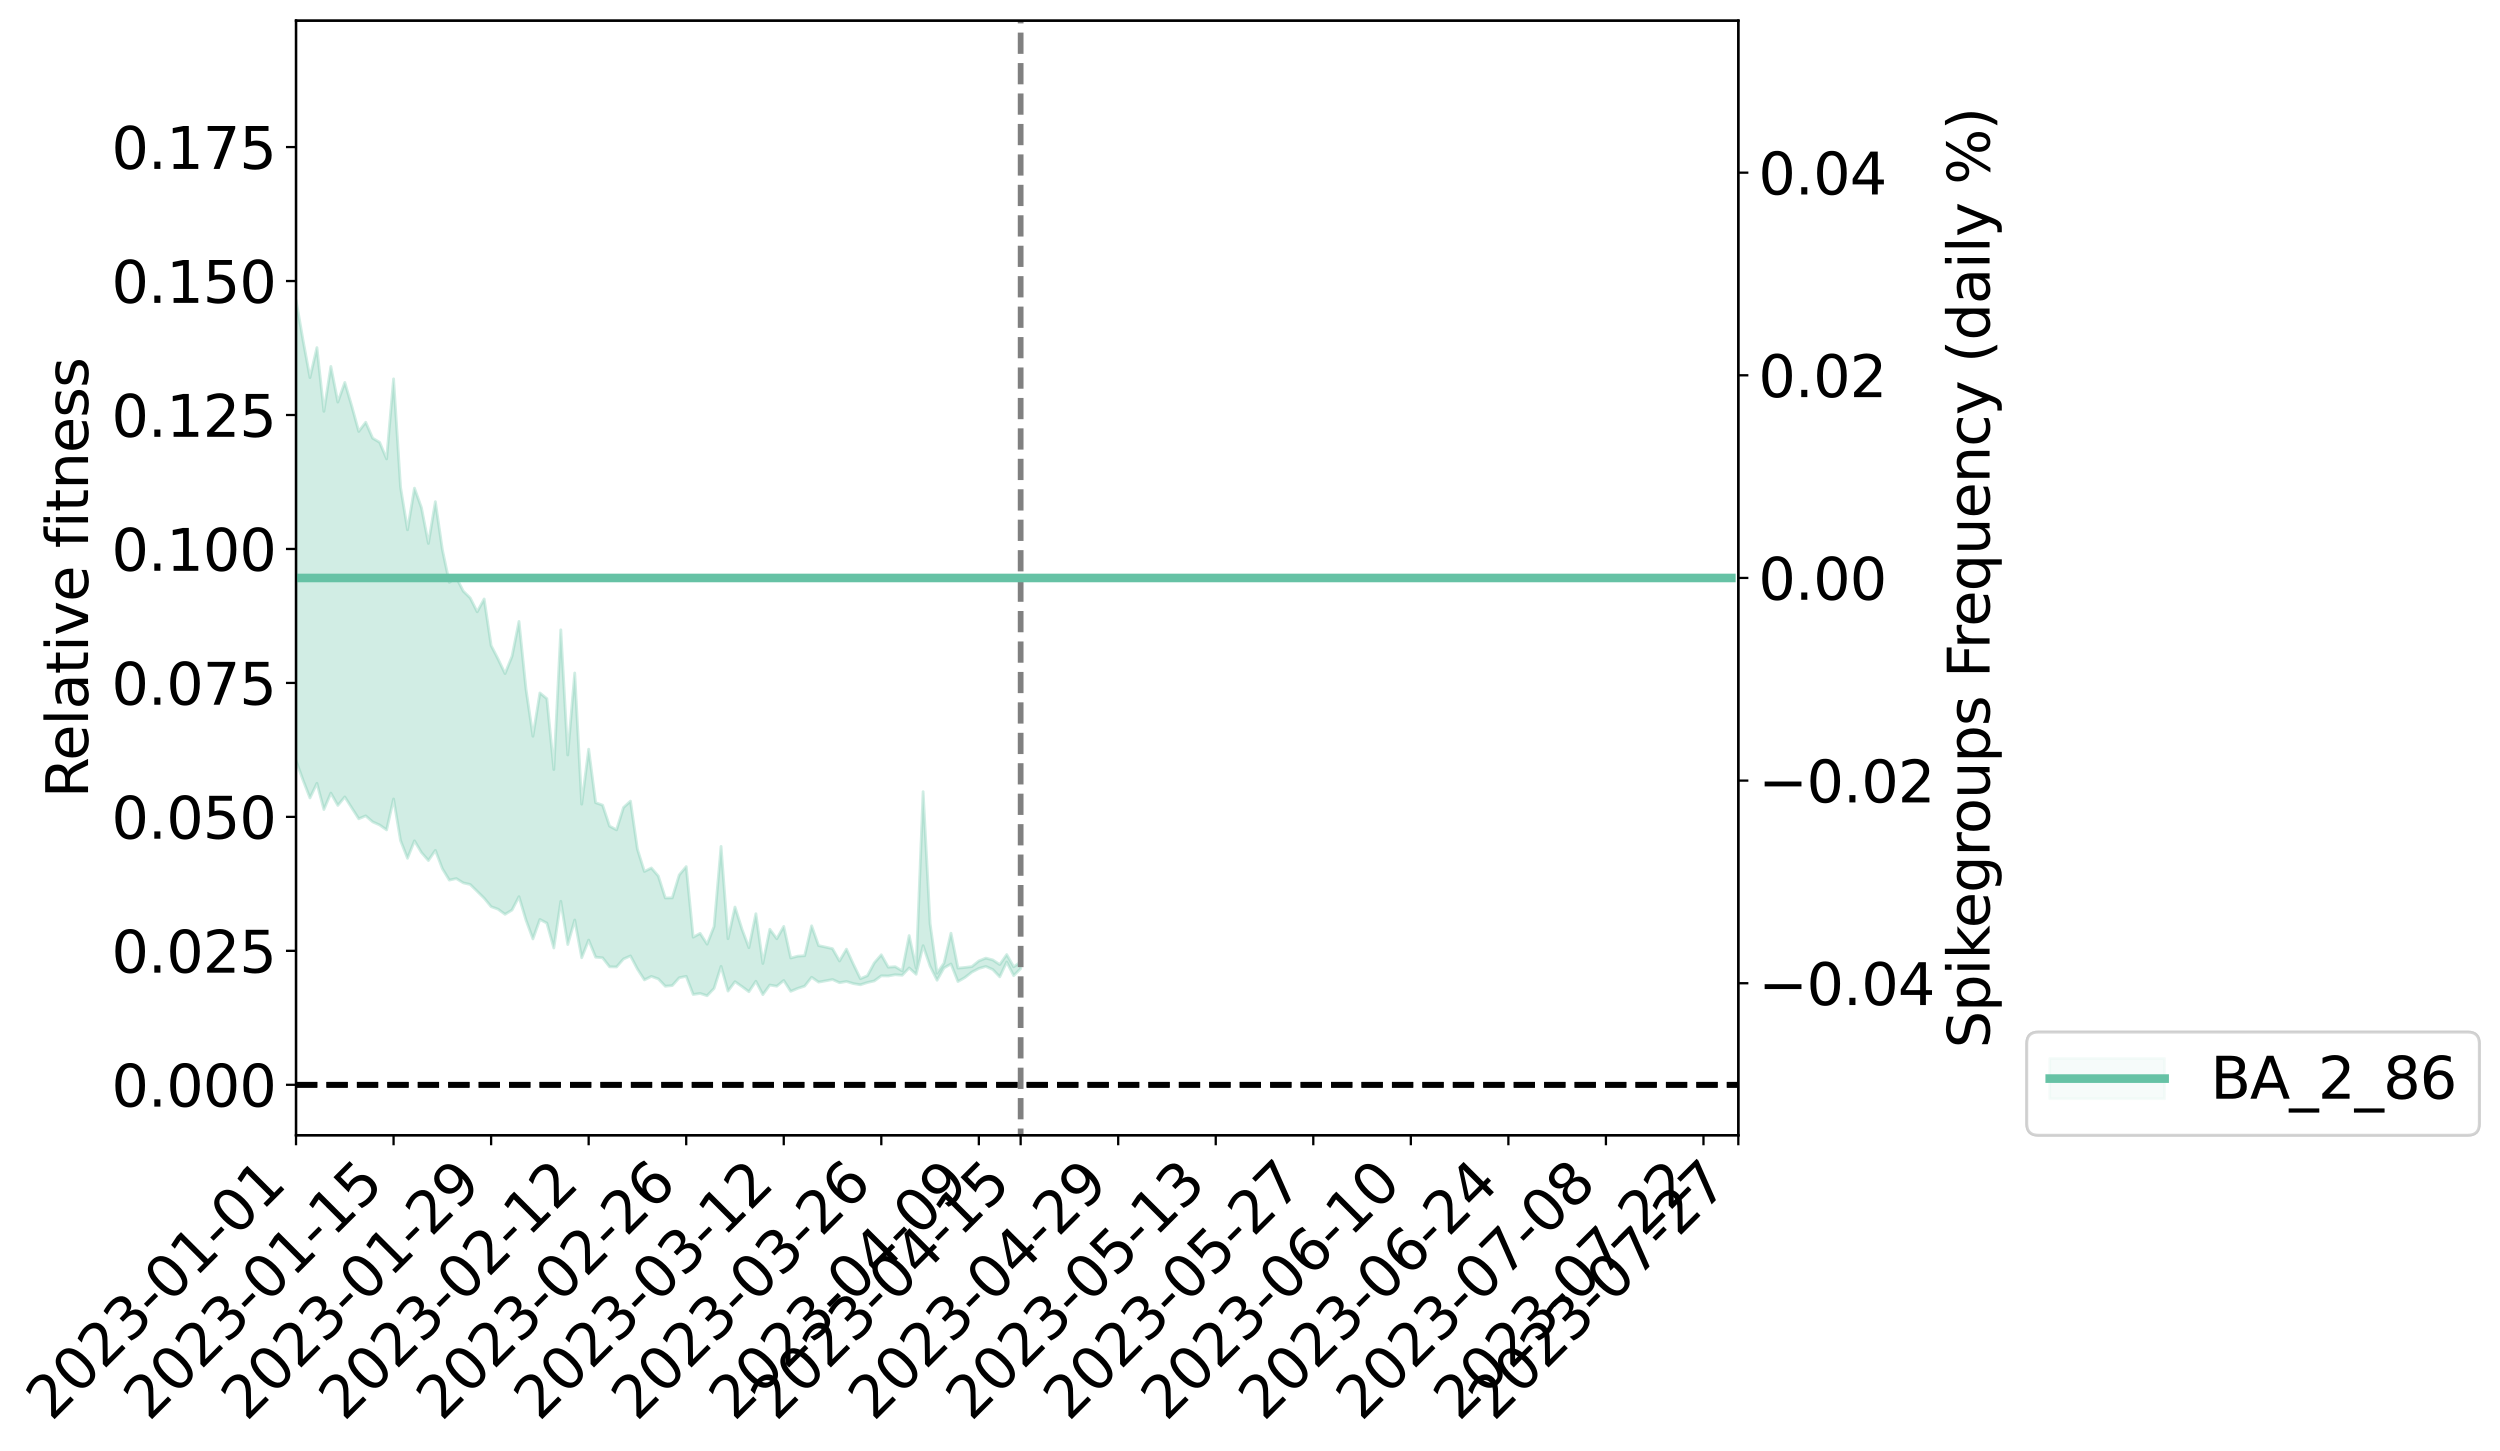 <?xml version="1.0" encoding="utf-8" standalone="no"?>
<!DOCTYPE svg PUBLIC "-//W3C//DTD SVG 1.1//EN"
  "http://www.w3.org/Graphics/SVG/1.1/DTD/svg11.dtd">
<svg xmlns:xlink="http://www.w3.org/1999/xlink" width="870.493pt" height="505.355pt" viewBox="0 0 870.493 505.355" xmlns="http://www.w3.org/2000/svg" version="1.1">
 <defs>
  <style type="text/css">*{stroke-linejoin: round; stroke-linecap: butt}</style>
 </defs>
 <g id="figure_1">
  <g id="patch_1">
   <path d="M 0 505.355 
L 870.493 505.355 
L 870.493 -0 
L 0 -0 
z
" style="fill: #ffffff"/>
  </g>
  <g id="axes_1">
   <g id="patch_2">
    <path d="M 103.075 395.28 
L 605.275 395.28 
L 605.275 7.2 
L 103.075 7.2 
z
" style="fill: #ffffff"/>
   </g>
   <g id="PolyCollection_1">
    <path d="M -1228.847 377.617 
L -1228.847 377.64 
L -1226.421 377.533 
L -1223.995 377.428 
L -1221.569 377.328 
L -1219.143 377.237 
L -1216.716 377.142 
L -1214.29 377.032 
L -1211.864 376.926 
L -1209.438 376.838 
L -1207.012 376.749 
L -1204.586 376.66 
L -1202.16 376.56 
L -1199.734 376.46 
L -1197.308 376.34 
L -1194.882 376.235 
L -1192.456 376.113 
L -1190.03 375.982 
L -1187.603 375.851 
L -1185.177 375.716 
L -1182.751 375.58 
L -1180.325 375.431 
L -1177.899 375.283 
L -1175.473 375.132 
L -1173.047 374.967 
L -1170.621 374.806 
L -1168.195 374.641 
L -1165.769 374.474 
L -1163.343 374.287 
L -1160.916 374.09 
L -1158.49 373.923 
L -1156.064 373.724 
L -1153.638 373.518 
L -1151.212 373.308 
L -1148.786 373.089 
L -1146.36 372.847 
L -1143.934 372.621 
L -1141.508 372.371 
L -1139.082 372.102 
L -1136.656 371.831 
L -1134.23 371.54 
L -1131.803 371.222 
L -1129.377 370.884 
L -1126.951 370.52 
L -1124.525 370.14 
L -1122.099 369.727 
L -1119.673 369.311 
L -1117.247 368.856 
L -1114.821 368.407 
L -1112.395 367.899 
L -1109.969 367.367 
L -1107.543 366.841 
L -1105.116 366.273 
L -1102.69 365.663 
L -1100.264 365.05 
L -1097.838 364.415 
L -1095.412 363.743 
L -1092.986 363.053 
L -1090.56 362.35 
L -1088.134 361.614 
L -1085.708 360.866 
L -1083.282 360.117 
L -1080.856 359.346 
L -1078.43 358.573 
L -1076.003 357.801 
L -1073.577 357.001 
L -1071.151 356.182 
L -1068.725 355.366 
L -1066.299 354.55 
L -1063.873 353.738 
L -1061.447 352.907 
L -1059.021 352.089 
L -1056.595 351.262 
L -1054.169 350.5 
L -1051.743 349.651 
L -1049.316 348.871 
L -1046.89 348.085 
L -1044.464 347.322 
L -1042.038 346.572 
L -1039.612 345.837 
L -1037.186 345.112 
L -1034.76 344.405 
L -1032.334 343.72 
L -1029.908 343.038 
L -1027.482 342.4 
L -1025.056 341.735 
L -1022.63 341.064 
L -1020.203 340.427 
L -1017.777 339.79 
L -1015.351 339.155 
L -1012.925 338.516 
L -1010.499 337.886 
L -1008.073 337.262 
L -1005.647 336.641 
L -1003.221 336.011 
L -1000.795 335.401 
L -998.369 334.77 
L -995.943 334.097 
L -993.516 333.441 
L -991.09 332.787 
L -988.664 332.125 
L -986.238 331.46 
L -983.812 330.783 
L -981.386 330.134 
L -978.96 329.463 
L -976.534 328.781 
L -974.108 328.099 
L -971.682 327.416 
L -969.256 326.782 
L -966.83 326.072 
L -964.403 325.38 
L -961.977 324.702 
L -959.551 324.009 
L -957.125 323.304 
L -954.699 322.562 
L -952.273 321.809 
L -949.847 321.072 
L -947.421 320.307 
L -944.995 319.539 
L -942.569 318.71 
L -940.143 317.938 
L -937.716 317.024 
L -935.29 316.114 
L -932.864 315.217 
L -930.438 314.273 
L -928.012 313.291 
L -925.586 312.245 
L -923.16 311.236 
L -920.734 310.082 
L -918.308 309.037 
L -915.882 307.842 
L -913.456 306.678 
L -911.03 305.554 
L -908.603 304.415 
L -906.177 303.262 
L -903.751 302.236 
L -901.325 300.956 
L -898.899 299.872 
L -896.473 298.89 
L -894.047 297.8 
L -891.621 296.672 
L -889.195 295.414 
L -886.769 294.243 
L -884.343 293.25 
L -881.916 291.641 
L -879.49 290.323 
L -877.064 288.944 
L -874.638 287.478 
L -872.212 285.78 
L -869.786 284.101 
L -867.36 282.765 
L -864.934 281.144 
L -862.508 278.499 
L -860.082 276.169 
L -857.656 274.309 
L -855.23 272.183 
L -852.803 270.251 
L -850.377 268.678 
L -847.951 266.287 
L -845.525 263.495 
L -843.099 261.57 
L -840.673 260.283 
L -838.247 257.898 
L -835.821 256.691 
L -833.395 255.004 
L -830.969 252.502 
L -828.543 251.954 
L -826.116 252.588 
L -823.69 254.163 
L -821.264 251.607 
L -818.838 255.566 
L -816.412 256.275 
L -813.986 250.352 
L -811.56 251.525 
L -809.134 254.17 
L -806.708 252.557 
L -804.282 252.316 
L -801.856 263.218 
L -799.43 278.545 
L -797.003 286.366 
L -794.577 269.463 
L -792.151 277.972 
L -789.725 289.396 
L -787.299 289.17 
L -784.873 311.955 
L -782.447 308.731 
L -780.021 301.739 
L -777.595 284.305 
L -775.169 300.732 
L -772.743 310.831 
L -770.316 306.656 
L -767.89 309.355 
L -765.464 318.72 
L -763.038 317.432 
L -760.612 309.183 
L -758.186 319.503 
L -755.76 321.525 
L -753.334 317.699 
L -750.908 324.183 
L -748.482 326.372 
L -746.056 325.601 
L -743.63 323.355 
L -741.203 325.321 
L -738.777 322.869 
L -736.351 322.759 
L -733.925 324.544 
L -731.499 322.348 
L -729.073 322.989 
L -726.647 322.699 
L -724.221 320.683 
L -721.795 320.9 
L -719.369 318.238 
L -716.943 318.011 
L -714.516 318.274 
L -712.09 317.903 
L -709.664 316.378 
L -707.238 314.964 
L -704.812 314.483 
L -702.386 312.991 
L -699.96 312.436 
L -697.534 311.955 
L -695.108 309.973 
L -692.682 310.472 
L -690.256 309.007 
L -687.83 308.228 
L -685.403 307.912 
L -682.977 306.433 
L -680.551 305.856 
L -678.125 305.914 
L -675.699 306.135 
L -673.273 303.944 
L -670.847 303.342 
L -668.421 302.244 
L -665.995 305.099 
L -663.569 304.86 
L -661.143 305.782 
L -658.716 302.399 
L -656.29 300.241 
L -653.864 300.502 
L -651.438 302.306 
L -649.012 302.382 
L -646.586 298.435 
L -644.16 301.337 
L -641.734 300.348 
L -639.308 299.712 
L -636.882 297.802 
L -634.456 299.017 
L -632.03 298.087 
L -629.603 298.742 
L -627.177 297.555 
L -624.751 296.619 
L -622.325 294.967 
L -619.899 294.124 
L -617.473 293.312 
L -615.047 292.255 
L -612.621 292.019 
L -610.195 291.038 
L -607.769 290.028 
L -605.343 287.42 
L -602.916 285.461 
L -600.49 284.513 
L -598.064 282.352 
L -595.638 281.825 
L -593.212 279.913 
L -590.786 277.145 
L -588.36 274.778 
L -585.934 272.947 
L -583.508 270.059 
L -581.082 268.072 
L -578.656 265.488 
L -576.23 263.021 
L -573.803 260.204 
L -571.377 257.593 
L -568.951 254.463 
L -566.525 251.842 
L -564.099 248.866 
L -561.673 245.264 
L -559.247 241.829 
L -556.821 239.303 
L -554.395 236.288 
L -551.969 232.628 
L -549.543 229.691 
L -547.116 226.07 
L -544.69 221.198 
L -542.264 218.641 
L -539.838 215.151 
L -537.412 212.017 
L -534.986 208.29 
L -532.56 203.972 
L -530.134 200.443 
L -527.708 196.412 
L -525.282 191.526 
L -522.856 188.445 
L -520.43 183.594 
L -518.003 179.974 
L -515.577 175.054 
L -513.151 169.491 
L -510.725 165.063 
L -508.299 161.304 
L -505.873 155.72 
L -503.447 151.429 
L -501.021 146.312 
L -498.595 142.187 
L -496.169 136.706 
L -493.743 131.778 
L -491.316 130.977 
L -488.89 122.641 
L -486.464 121.039 
L -484.038 115.598 
L -481.612 112.362 
L -479.186 107.626 
L -476.76 103.301 
L -474.334 99.201 
L -471.908 94.533 
L -469.482 91.109 
L -467.056 87.024 
L -464.63 88.593 
L -462.203 78.331 
L -459.777 75.314 
L -457.351 82.067 
L -454.925 70.538 
L -452.499 71.631 
L -450.073 70.014 
L -447.647 62.887 
L -445.221 63.122 
L -442.795 68.761 
L -440.369 64.003 
L -437.943 62.617 
L -435.516 65.466 
L -433.09 65.669 
L -430.664 67.549 
L -428.238 72.354 
L -425.812 78.55 
L -423.386 92.81 
L -420.96 90.291 
L -418.534 98.565 
L -416.108 104.764 
L -413.682 109.613 
L -411.256 119.854 
L -408.83 128.405 
L -406.403 116.901 
L -403.977 130.08 
L -401.551 145.052 
L -399.125 152.731 
L -396.699 156.851 
L -394.273 176.793 
L -391.847 179.915 
L -389.421 185.877 
L -386.995 184.659 
L -384.569 201.878 
L -382.143 196.741 
L -379.716 194.3 
L -377.29 209.504 
L -374.864 219.373 
L -372.438 218.188 
L -370.012 225.637 
L -367.586 228.295 
L -365.16 228.533 
L -362.734 228.26 
L -360.308 231.548 
L -357.882 234.054 
L -355.456 244.779 
L -353.03 238.884 
L -350.603 248.605 
L -348.177 246.57 
L -345.751 246.158 
L -343.325 249.711 
L -340.899 252.936 
L -338.473 249.014 
L -336.047 251.901 
L -333.621 251.5 
L -331.195 256.754 
L -328.769 254.861 
L -326.343 253.482 
L -323.916 255.286 
L -321.49 256.631 
L -319.064 255.715 
L -316.638 253.112 
L -314.212 254.811 
L -311.786 250.267 
L -309.36 251.36 
L -306.934 256.448 
L -304.508 255.33 
L -302.082 252.085 
L -299.656 250.768 
L -297.23 250.777 
L -294.803 246.462 
L -292.377 247.727 
L -289.951 247.596 
L -287.525 246.237 
L -285.099 245.167 
L -282.673 242.746 
L -280.247 243.902 
L -277.821 242.459 
L -275.395 241.529 
L -272.969 240.547 
L -270.543 239.619 
L -268.116 238.352 
L -265.69 235.012 
L -263.264 233.866 
L -260.838 231.918 
L -258.412 227.753 
L -255.986 230.554 
L -253.56 225.752 
L -251.134 226.734 
L -248.708 226.222 
L -246.282 226.198 
L -243.856 223.466 
L -241.43 223.286 
L -239.003 223.251 
L -236.577 218.362 
L -234.151 219.883 
L -231.725 218.899 
L -229.299 219.613 
L -226.873 216.712 
L -224.447 217.701 
L -222.021 216.798 
L -219.595 213.261 
L -217.169 212.291 
L -214.743 211.371 
L -212.316 210.554 
L -209.89 209.094 
L -207.464 208.878 
L -205.038 207.771 
L -202.612 206.733 
L -200.186 206.593 
L -197.76 204.053 
L -195.334 206.157 
L -192.908 206.206 
L -190.482 204.402 
L -188.056 202.758 
L -185.63 200.095 
L -183.203 202.606 
L -180.777 202.614 
L -178.351 201.476 
L -175.925 199.789 
L -173.499 198.597 
L -171.073 197.505 
L -168.647 197.683 
L -166.221 196.943 
L -163.795 197.244 
L -161.369 195.475 
L -158.943 193.557 
L -156.516 196.455 
L -154.09 194.487 
L -151.664 194.184 
L -149.238 196.344 
L -146.812 191.348 
L -144.386 192.331 
L -141.96 193.78 
L -139.534 191.164 
L -137.108 194.288 
L -134.682 192.027 
L -132.256 189.511 
L -129.83 192.729 
L -127.403 193.796 
L -124.977 191.62 
L -122.551 192.432 
L -120.125 191.464 
L -117.699 197.334 
L -115.273 196.41 
L -112.847 196.926 
L -110.421 192.919 
L -107.995 190.887 
L -105.569 194.51 
L -103.143 198.521 
L -100.716 195.849 
L -98.29 193.876 
L -95.864 190.877 
L -93.438 191.028 
L -91.012 193.046 
L -88.586 190.267 
L -86.16 188.918 
L -83.734 192.957 
L -81.308 190.076 
L -78.882 194.091 
L -76.456 194.48 
L -74.03 187.914 
L -71.603 188.44 
L -69.177 188.108 
L -66.751 189.552 
L -64.325 192.997 
L -61.899 199.304 
L -59.473 201.059 
L -57.047 201.034 
L -54.621 206.046 
L -52.195 216.273 
L -49.769 205.811 
L -47.343 202.209 
L -44.916 206.196 
L -42.49 210.308 
L -40.064 211.497 
L -37.638 209.832 
L -35.212 217.606 
L -32.786 222.799 
L -30.36 214.945 
L -27.934 222.434 
L -25.508 218.478 
L -23.082 218.941 
L -20.656 225.621 
L -18.23 225.275 
L -15.803 230.841 
L -13.377 230.384 
L -10.951 224.438 
L -8.525 229.533 
L -6.099 229.955 
L -3.673 234.551 
L -1.247 233.331 
L 1.179 239.049 
L 3.605 234.53 
L 6.031 238.004 
L 8.457 238.078 
L 10.884 241.883 
L 13.31 235.527 
L 15.736 241.637 
L 18.162 243.978 
L 20.588 246.795 
L 23.014 249.83 
L 25.44 249.51 
L 27.866 248.05 
L 30.292 251.733 
L 32.718 254.393 
L 35.144 253.134 
L 37.57 250.637 
L 39.997 253.944 
L 42.423 256.234 
L 44.849 251.102 
L 47.275 250.32 
L 49.701 259.614 
L 52.127 261.8 
L 54.553 253.118 
L 56.979 256.546 
L 59.405 257.218 
L 61.831 258.071 
L 64.257 262.549 
L 66.684 260.375 
L 69.11 258.262 
L 71.536 261.127 
L 73.962 261.677 
L 76.388 257.056 
L 78.814 258.622 
L 81.24 257.826 
L 83.666 266.97 
L 86.092 273.011 
L 88.518 272.846 
L 90.944 265.021 
L 93.37 263.73 
L 95.797 265.074 
L 98.223 264.575 
L 100.649 272.463 
L 103.075 264.856 
L 105.501 271.603 
L 107.927 277.839 
L 110.353 272.745 
L 112.779 281.871 
L 115.205 276.159 
L 117.631 280.44 
L 120.057 277.49 
L 122.484 281.317 
L 124.91 285.096 
L 127.336 284.08 
L 129.762 286.174 
L 132.188 287.255 
L 134.614 288.965 
L 137.04 278.202 
L 139.466 292.675 
L 141.892 298.85 
L 144.318 292.774 
L 146.744 296.847 
L 149.17 299.629 
L 151.597 296.09 
L 154.023 302.453 
L 156.449 306.443 
L 158.875 305.916 
L 161.301 307.408 
L 163.727 307.98 
L 166.153 310.355 
L 168.579 312.745 
L 171.005 315.697 
L 173.431 316.585 
L 175.857 318.36 
L 178.284 316.879 
L 180.71 312.214 
L 183.136 320.318 
L 185.562 326.925 
L 187.988 320.157 
L 190.414 321.42 
L 192.84 330.085 
L 195.266 313.849 
L 197.692 328.874 
L 200.118 320.348 
L 202.544 333.478 
L 204.97 327.332 
L 207.397 333.293 
L 209.823 333.508 
L 212.249 336.633 
L 214.675 336.689 
L 217.101 333.92 
L 219.527 332.849 
L 221.953 337.424 
L 224.379 341.194 
L 226.805 339.979 
L 229.231 340.853 
L 231.657 343.409 
L 234.084 343.169 
L 236.51 340.445 
L 238.936 339.954 
L 241.362 346.273 
L 243.788 345.923 
L 246.214 346.702 
L 248.64 344.152 
L 251.066 336.488 
L 253.492 345.09 
L 255.918 341.818 
L 258.344 343.513 
L 260.77 345.307 
L 263.197 341.676 
L 265.623 346.33 
L 268.049 342.99 
L 270.475 343.397 
L 272.901 341.398 
L 275.327 345.183 
L 277.753 344.16 
L 280.179 343.366 
L 282.605 340.279 
L 285.031 341.962 
L 287.457 341.535 
L 289.884 341.066 
L 292.31 342.171 
L 294.736 341.75 
L 297.162 342.489 
L 299.588 342.89 
L 302.014 342.115 
L 304.44 341.551 
L 306.866 339.776 
L 309.292 339.832 
L 311.718 339.397 
L 314.144 339.578 
L 316.57 337.035 
L 318.997 339.244 
L 321.423 329.288 
L 323.849 336.431 
L 326.275 341.316 
L 328.701 337.027 
L 331.127 335.647 
L 333.553 341.769 
L 335.979 340.381 
L 338.405 338.488 
L 340.831 337.216 
L 343.257 336.517 
L 345.684 337.588 
L 348.11 340.131 
L 350.536 334.948 
L 352.962 339.713 
L 355.388 337.259 
L 355.388 334.979 
L 355.388 334.979 
L 352.962 336.637 
L 350.536 332.377 
L 348.11 335.851 
L 345.684 334.246 
L 343.257 333.612 
L 340.831 334.599 
L 338.405 336.568 
L 335.979 336.868 
L 333.553 337.101 
L 331.127 324.944 
L 328.701 335.365 
L 326.275 338.876 
L 323.849 321.584 
L 321.423 275.662 
L 318.997 337.127 
L 316.57 325.769 
L 314.144 338.057 
L 311.718 336.607 
L 309.292 336.777 
L 306.866 332.454 
L 304.44 335.258 
L 302.014 339.756 
L 299.588 340.769 
L 297.162 335.775 
L 294.736 330.492 
L 292.31 334.617 
L 289.884 330.333 
L 287.457 329.777 
L 285.031 329.256 
L 282.605 322.368 
L 280.179 332.773 
L 277.753 332.941 
L 275.327 333.569 
L 272.901 322.575 
L 270.475 326.873 
L 268.049 323.572 
L 265.623 335.473 
L 263.197 318.161 
L 260.77 329.992 
L 258.344 323.516 
L 255.918 315.832 
L 253.492 326.867 
L 251.066 294.723 
L 248.64 322.612 
L 246.214 328.753 
L 243.788 325.003 
L 241.362 326.333 
L 238.936 301.748 
L 236.51 304.653 
L 234.084 312.642 
L 231.657 312.674 
L 229.231 305.04 
L 226.805 302.228 
L 224.379 303.445 
L 221.953 295.701 
L 219.527 278.955 
L 217.101 281.166 
L 214.675 288.948 
L 212.249 287.65 
L 209.823 280.343 
L 207.397 279.497 
L 204.97 260.872 
L 202.544 280.02 
L 200.118 234.347 
L 197.692 262.88 
L 195.266 219.299 
L 192.84 267.943 
L 190.414 243.276 
L 187.988 241.289 
L 185.562 256.366 
L 183.136 239.856 
L 180.71 216.395 
L 178.284 228.517 
L 175.857 234.538 
L 173.431 229.486 
L 171.005 224.753 
L 168.579 208.569 
L 166.153 213.025 
L 163.727 208.205 
L 161.301 205.832 
L 158.875 201.082 
L 156.449 202.787 
L 154.023 191.353 
L 151.597 174.682 
L 149.17 189.24 
L 146.744 176.775 
L 144.318 169.977 
L 141.892 184.479 
L 139.466 169.626 
L 137.04 131.927 
L 134.614 159.788 
L 132.188 154.019 
L 129.762 152.579 
L 127.336 147.035 
L 124.91 150.222 
L 122.484 141.402 
L 120.057 133.173 
L 117.631 140.014 
L 115.205 127.604 
L 112.779 143.23 
L 110.353 121.043 
L 107.927 131.475 
L 105.501 118.393 
L 103.075 104.511 
L 100.649 121.037 
L 98.223 102.337 
L 95.797 104.497 
L 93.37 102.247 
L 90.944 105.454 
L 88.518 121.421 
L 86.092 123.793 
L 83.666 111.145 
L 81.24 88.708 
L 78.814 90.737 
L 76.388 89.937 
L 73.962 100.409 
L 71.536 98.488 
L 69.11 92.434 
L 66.684 98.46 
L 64.257 100.926 
L 61.831 92.292 
L 59.405 92.505 
L 56.979 90.649 
L 54.553 84.797 
L 52.127 104.168 
L 49.701 96.616 
L 47.275 81.264 
L 44.849 85.021 
L 42.423 93.559 
L 39.997 89.214 
L 37.57 84.12 
L 35.144 91.671 
L 32.718 96.79 
L 30.292 87.719 
L 27.866 83.352 
L 25.44 87.374 
L 23.014 82.733 
L 20.588 82.895 
L 18.162 77.369 
L 15.736 75.096 
L 13.31 65.196 
L 10.884 75.736 
L 8.457 70.563 
L 6.031 71.878 
L 3.605 69.091 
L 1.179 74.582 
L -1.247 65.738 
L -3.673 70.351 
L -6.099 63.042 
L -8.525 63.633 
L -10.951 56.95 
L -13.377 62.559 
L -15.803 66.722 
L -18.23 62.197 
L -20.656 61.31 
L -23.082 53.287 
L -25.508 54.557 
L -27.934 57.287 
L -30.36 48.837 
L -32.786 57.409 
L -35.212 53.776 
L -37.638 42.611 
L -40.064 46.811 
L -42.49 45.318 
L -44.916 40.259 
L -47.343 37.275 
L -49.769 42.324 
L -52.195 58.699 
L -54.621 46.574 
L -57.047 39.52 
L -59.473 39.917 
L -61.899 38.011 
L -64.325 32.066 
L -66.751 29.078 
L -69.177 24.84 
L -71.603 29.753 
L -74.03 30.753 
L -76.456 38.681 
L -78.882 39.559 
L -81.308 36.206 
L -83.734 41.349 
L -86.16 36.916 
L -88.586 41.033 
L -91.012 44.339 
L -93.438 44.921 
L -95.864 44.438 
L -98.29 50.015 
L -100.716 52.97 
L -103.143 55.913 
L -105.569 53.749 
L -107.995 50.798 
L -110.421 53.679 
L -112.847 57.101 
L -115.273 57.788 
L -117.699 61.237 
L -120.125 55.015 
L -122.551 57.245 
L -124.977 56.52 
L -127.403 58.186 
L -129.83 56.757 
L -132.256 54.714 
L -134.682 59.34 
L -137.108 61.25 
L -139.534 57.69 
L -141.96 61.233 
L -144.386 58.194 
L -146.812 59.728 
L -149.238 65.101 
L -151.664 62.923 
L -154.09 64.072 
L -156.516 66.052 
L -158.943 63.018 
L -161.369 64.662 
L -163.795 67.265 
L -166.221 66.887 
L -168.647 68.181 
L -171.073 68.106 
L -173.499 69.126 
L -175.925 70.526 
L -178.351 72.179 
L -180.777 72.836 
L -183.203 73.352 
L -185.63 67.83 
L -188.056 73.1 
L -190.482 74.582 
L -192.908 76.094 
L -195.334 74.76 
L -197.76 73.589 
L -200.186 76.156 
L -202.612 76.118 
L -205.038 77.463 
L -207.464 77.891 
L -209.89 77.986 
L -212.316 78.249 
L -214.743 79.476 
L -217.169 80.636 
L -219.595 82.103 
L -222.021 86.107 
L -224.447 86.858 
L -226.873 85.301 
L -229.299 88.604 
L -231.725 87.105 
L -234.151 88.464 
L -236.577 85.352 
L -239.003 92.57 
L -241.43 92.089 
L -243.856 92.69 
L -246.282 95.791 
L -248.708 95.898 
L -251.134 96.787 
L -253.56 95.162 
L -255.986 101 
L -258.412 98.807 
L -260.838 104.15 
L -263.264 107.231 
L -265.69 109.254 
L -268.116 113.979 
L -270.543 116.704 
L -272.969 117.644 
L -275.395 120 
L -277.821 121.282 
L -280.247 124.006 
L -282.673 123.175 
L -285.099 127.468 
L -287.525 130.299 
L -289.951 132.442 
L -292.377 133.678 
L -294.803 133.902 
L -297.23 139.425 
L -299.656 140.795 
L -302.082 144.24 
L -304.508 148.4 
L -306.934 150.378 
L -309.36 146.948 
L -311.786 147.957 
L -314.212 153.41 
L -316.638 153.802 
L -319.064 157.117 
L -321.49 159.06 
L -323.916 159.404 
L -326.343 160.343 
L -328.769 162.176 
L -331.195 164.91 
L -333.621 161.108 
L -336.047 163.195 
L -338.473 162.297 
L -340.899 166.429 
L -343.325 166.298 
L -345.751 163.876 
L -348.177 165.727 
L -350.603 168.269 
L -353.03 161.512 
L -355.456 168.023 
L -357.882 160.358 
L -360.308 159.896 
L -362.734 158.669 
L -365.16 160.749 
L -367.586 161.556 
L -370.012 160.2 
L -372.438 155.686 
L -374.864 159.167 
L -377.29 150.843 
L -379.716 141.759 
L -382.143 144.379 
L -384.569 148.643 
L -386.995 137.39 
L -389.421 138.188 
L -391.847 135.127 
L -394.273 133.052 
L -396.699 117.473 
L -399.125 115.673 
L -401.551 109.259 
L -403.977 96.36 
L -406.403 87.421 
L -408.83 97.803 
L -411.256 91.955 
L -413.682 84.194 
L -416.108 79.783 
L -418.534 73.939 
L -420.96 65.613 
L -423.386 68.817 
L -425.812 54.141 
L -428.238 48.58 
L -430.664 43.685 
L -433.09 42.336 
L -435.516 42.403 
L -437.943 39.665 
L -440.369 41.32 
L -442.795 46.734 
L -445.221 41.643 
L -447.647 41.628 
L -450.073 49.233 
L -452.499 51.198 
L -454.925 50.606 
L -457.351 62.511 
L -459.777 56.427 
L -462.203 59.514 
L -464.63 69.762 
L -467.056 68.06 
L -469.482 71.931 
L -471.908 75.048 
L -474.334 79.286 
L -476.76 83.304 
L -479.186 87.336 
L -481.612 91.854 
L -484.038 94.999 
L -486.464 99.965 
L -488.89 101.476 
L -491.316 109.693 
L -493.743 110.063 
L -496.169 114.718 
L -498.595 119.781 
L -501.021 123.693 
L -503.447 128.439 
L -505.873 132.587 
L -508.299 137.877 
L -510.725 141.535 
L -513.151 145.656 
L -515.577 150.885 
L -518.003 155.52 
L -520.43 158.772 
L -522.856 163.182 
L -525.282 166.215 
L -527.708 170.699 
L -530.134 174.448 
L -532.56 177.635 
L -534.986 181.599 
L -537.412 184.857 
L -539.838 187.655 
L -542.264 190.831 
L -544.69 193.08 
L -547.116 197.563 
L -549.543 200.803 
L -551.969 203.678 
L -554.395 207.099 
L -556.821 209.408 
L -559.247 212.514 
L -561.673 215.742 
L -564.099 219.239 
L -566.525 222.045 
L -568.951 224.812 
L -571.377 227.603 
L -573.803 230.592 
L -576.23 233.511 
L -578.656 236.016 
L -581.082 238.681 
L -583.508 240.808 
L -585.934 243.767 
L -588.36 245.83 
L -590.786 248.256 
L -593.212 251.217 
L -595.638 253.207 
L -598.064 253.758 
L -600.49 256.161 
L -602.916 257.383 
L -605.343 259.655 
L -607.769 262.356 
L -610.195 263.701 
L -612.621 264.952 
L -615.047 265.171 
L -617.473 266.485 
L -619.899 267.358 
L -622.325 268.251 
L -624.751 270.134 
L -627.177 271.257 
L -629.603 272.803 
L -632.03 272.006 
L -634.456 272.959 
L -636.882 271.722 
L -639.308 274.047 
L -641.734 274.534 
L -644.16 276.22 
L -646.586 273.062 
L -649.012 277.418 
L -651.438 277.383 
L -653.864 275.335 
L -656.29 275.07 
L -658.716 277.46 
L -661.143 281.438 
L -663.569 280.349 
L -665.995 280.605 
L -668.421 277.241 
L -670.847 277.861 
L -673.273 279.036 
L -675.699 281.591 
L -678.125 281.261 
L -680.551 281.084 
L -682.977 281.686 
L -685.403 283.363 
L -687.83 283.437 
L -690.256 284.481 
L -692.682 286.196 
L -695.108 285.474 
L -697.534 287.754 
L -699.96 288.308 
L -702.386 288.939 
L -704.812 290.637 
L -707.238 291.125 
L -709.664 292.92 
L -712.09 294.771 
L -714.516 295.244 
L -716.943 295.061 
L -719.369 295.078 
L -721.795 298.448 
L -724.221 298.31 
L -726.647 300.805 
L -729.073 301.196 
L -731.499 300.862 
L -733.925 303.056 
L -736.351 301.506 
L -738.777 301.96 
L -741.203 304.692 
L -743.63 303.117 
L -746.056 305.747 
L -748.482 306.6 
L -750.908 304.868 
L -753.334 298.693 
L -755.76 302.821 
L -758.186 300.949 
L -760.612 291.682 
L -763.038 299.609 
L -765.464 301.269 
L -767.89 292.854 
L -770.316 290.4 
L -772.743 294.97 
L -775.169 285.634 
L -777.595 269.884 
L -780.021 287.246 
L -782.447 294.151 
L -784.873 297.699 
L -787.299 276.125 
L -789.725 276.643 
L -792.151 265.527 
L -794.577 257.165 
L -797.003 274.598 
L -799.43 267.046 
L -801.856 251.914 
L -804.282 241.066 
L -806.708 241.713 
L -809.134 243.763 
L -811.56 241.393 
L -813.986 240.532 
L -816.412 247.007 
L -818.838 246.56 
L -821.264 242.814 
L -823.69 245.758 
L -826.116 244.485 
L -828.543 244.147 
L -830.969 245.078 
L -833.395 247.902 
L -835.821 249.932 
L -838.247 251.421 
L -840.673 254.157 
L -843.099 255.726 
L -845.525 257.926 
L -847.951 260.98 
L -850.377 263.712 
L -852.803 265.514 
L -855.23 267.722 
L -857.656 270.051 
L -860.082 271.771 
L -862.508 274.112 
L -864.934 276.808 
L -867.36 278.378 
L -869.786 279.591 
L -872.212 281.27 
L -874.638 282.918 
L -877.064 284.395 
L -879.49 285.775 
L -881.916 287.078 
L -884.343 288.817 
L -886.769 289.693 
L -889.195 290.894 
L -891.621 292.157 
L -894.047 293.3 
L -896.473 294.393 
L -898.899 295.322 
L -901.325 296.362 
L -903.751 297.732 
L -906.177 298.694 
L -908.603 299.845 
L -911.03 300.951 
L -913.456 302.081 
L -915.882 303.241 
L -918.308 304.449 
L -920.734 305.475 
L -923.16 306.654 
L -925.586 307.684 
L -928.012 308.763 
L -930.438 309.735 
L -932.864 310.696 
L -935.29 311.613 
L -937.716 312.554 
L -940.143 313.546 
L -942.569 314.305 
L -944.995 315.225 
L -947.421 316.031 
L -949.847 316.842 
L -952.273 317.594 
L -954.699 318.423 
L -957.125 319.213 
L -959.551 319.966 
L -961.977 320.724 
L -964.403 321.462 
L -966.83 322.232 
L -969.256 323.067 
L -971.682 323.708 
L -974.108 324.478 
L -976.534 325.254 
L -978.96 326.033 
L -981.386 326.792 
L -983.812 327.505 
L -986.238 328.287 
L -988.664 329.052 
L -991.09 329.818 
L -993.516 330.577 
L -995.943 331.35 
L -998.369 332.141 
L -1000.795 332.882 
L -1003.221 333.599 
L -1005.647 334.343 
L -1008.073 335.073 
L -1010.499 335.812 
L -1012.925 336.552 
L -1015.351 337.293 
L -1017.777 338.028 
L -1020.203 338.766 
L -1022.63 339.486 
L -1025.056 340.252 
L -1027.482 340.999 
L -1029.908 341.706 
L -1032.334 342.452 
L -1034.76 343.194 
L -1037.186 343.963 
L -1039.612 344.746 
L -1042.038 345.522 
L -1044.464 346.314 
L -1046.89 347.117 
L -1049.316 347.946 
L -1051.743 348.761 
L -1054.169 349.655 
L -1056.595 350.445 
L -1059.021 351.31 
L -1061.447 352.161 
L -1063.873 353.026 
L -1066.299 353.866 
L -1068.725 354.712 
L -1071.151 355.559 
L -1073.577 356.405 
L -1076.003 357.224 
L -1078.43 358.014 
L -1080.856 358.805 
L -1083.282 359.6 
L -1085.708 360.37 
L -1088.134 361.148 
L -1090.56 361.912 
L -1092.986 362.637 
L -1095.412 363.35 
L -1097.838 364.047 
L -1100.264 364.702 
L -1102.69 365.333 
L -1105.116 365.972 
L -1107.543 366.554 
L -1109.969 367.092 
L -1112.395 367.645 
L -1114.821 368.17 
L -1117.247 368.626 
L -1119.673 369.093 
L -1122.099 369.515 
L -1124.525 369.943 
L -1126.951 370.328 
L -1129.377 370.7 
L -1131.803 371.043 
L -1134.23 371.366 
L -1136.656 371.659 
L -1139.082 371.929 
L -1141.508 372.203 
L -1143.934 372.455 
L -1146.36 372.681 
L -1148.786 372.93 
L -1151.212 373.151 
L -1153.638 373.363 
L -1156.064 373.57 
L -1158.49 373.774 
L -1160.916 373.937 
L -1163.343 374.142 
L -1165.769 374.337 
L -1168.195 374.505 
L -1170.621 374.674 
L -1173.047 374.838 
L -1175.473 375.01 
L -1177.899 375.164 
L -1180.325 375.316 
L -1182.751 375.471 
L -1185.177 375.61 
L -1187.603 375.751 
L -1190.03 375.888 
L -1192.456 376.029 
L -1194.882 376.161 
L -1197.308 376.267 
L -1199.734 376.4 
L -1202.16 376.509 
L -1204.586 376.616 
L -1207.012 376.711 
L -1209.438 376.808 
L -1211.864 376.901 
L -1214.29 377.02 
L -1216.716 377.128 
L -1219.143 377.219 
L -1221.569 377.307 
L -1223.995 377.404 
L -1226.421 377.506 
L -1228.847 377.617 
z
" clip-path="url(#p88c00e9fa1)" style="fill: #66c2a5; fill-opacity: 0.3; stroke: #66c2a5; stroke-opacity: 0.3"/>
   </g>
   <g id="matplotlib.axis_1">
    <g id="xtick_1">
     <g id="line2d_1">
      <defs>
       <path id="m412e5dd50e" d="M 0 0 
L 0 3.5 
" style="stroke: #000000; stroke-width: 0.8"/>
      </defs>
      <g>
       <use xlink:href="#m412e5dd50e" x="103.075" y="395.28" style="stroke: #000000; stroke-width: 0.8"/>
      </g>
     </g>
     <g id="text_1">
      <!-- 2023-01-01 -->
      <g transform="translate(17.946 495.214) rotate(-45) scale(0.2 -0.2)">
       <defs>
        <path id="DejaVuSans-32" d="M 1228 531 
L 3431 531 
L 3431 0 
L 469 0 
L 469 531 
Q 828 903 1448 1529 
Q 2069 2156 2228 2338 
Q 2531 2678 2651 2914 
Q 2772 3150 2772 3378 
Q 2772 3750 2511 3984 
Q 2250 4219 1831 4219 
Q 1534 4219 1204 4116 
Q 875 4013 500 3803 
L 500 4441 
Q 881 4594 1212 4672 
Q 1544 4750 1819 4750 
Q 2544 4750 2975 4387 
Q 3406 4025 3406 3419 
Q 3406 3131 3298 2873 
Q 3191 2616 2906 2266 
Q 2828 2175 2409 1742 
Q 1991 1309 1228 531 
z
" transform="scale(0.016)"/>
        <path id="DejaVuSans-30" d="M 2034 4250 
Q 1547 4250 1301 3770 
Q 1056 3291 1056 2328 
Q 1056 1369 1301 889 
Q 1547 409 2034 409 
Q 2525 409 2770 889 
Q 3016 1369 3016 2328 
Q 3016 3291 2770 3770 
Q 2525 4250 2034 4250 
z
M 2034 4750 
Q 2819 4750 3233 4129 
Q 3647 3509 3647 2328 
Q 3647 1150 3233 529 
Q 2819 -91 2034 -91 
Q 1250 -91 836 529 
Q 422 1150 422 2328 
Q 422 3509 836 4129 
Q 1250 4750 2034 4750 
z
" transform="scale(0.016)"/>
        <path id="DejaVuSans-33" d="M 2597 2516 
Q 3050 2419 3304 2112 
Q 3559 1806 3559 1356 
Q 3559 666 3084 287 
Q 2609 -91 1734 -91 
Q 1441 -91 1130 -33 
Q 819 25 488 141 
L 488 750 
Q 750 597 1062 519 
Q 1375 441 1716 441 
Q 2309 441 2620 675 
Q 2931 909 2931 1356 
Q 2931 1769 2642 2001 
Q 2353 2234 1838 2234 
L 1294 2234 
L 1294 2753 
L 1863 2753 
Q 2328 2753 2575 2939 
Q 2822 3125 2822 3475 
Q 2822 3834 2567 4026 
Q 2313 4219 1838 4219 
Q 1578 4219 1281 4162 
Q 984 4106 628 3988 
L 628 4550 
Q 988 4650 1302 4700 
Q 1616 4750 1894 4750 
Q 2613 4750 3031 4423 
Q 3450 4097 3450 3541 
Q 3450 3153 3228 2886 
Q 3006 2619 2597 2516 
z
" transform="scale(0.016)"/>
        <path id="DejaVuSans-2d" d="M 313 2009 
L 1997 2009 
L 1997 1497 
L 313 1497 
L 313 2009 
z
" transform="scale(0.016)"/>
        <path id="DejaVuSans-31" d="M 794 531 
L 1825 531 
L 1825 4091 
L 703 3866 
L 703 4441 
L 1819 4666 
L 2450 4666 
L 2450 531 
L 3481 531 
L 3481 0 
L 794 0 
L 794 531 
z
" transform="scale(0.016)"/>
       </defs>
       <use xlink:href="#DejaVuSans-32"/>
       <use xlink:href="#DejaVuSans-30" x="63.623"/>
       <use xlink:href="#DejaVuSans-32" x="127.246"/>
       <use xlink:href="#DejaVuSans-33" x="190.869"/>
       <use xlink:href="#DejaVuSans-2d" x="254.492"/>
       <use xlink:href="#DejaVuSans-30" x="290.576"/>
       <use xlink:href="#DejaVuSans-31" x="354.199"/>
       <use xlink:href="#DejaVuSans-2d" x="417.822"/>
       <use xlink:href="#DejaVuSans-30" x="453.906"/>
       <use xlink:href="#DejaVuSans-31" x="517.529"/>
      </g>
     </g>
    </g>
    <g id="xtick_2">
     <g id="line2d_2">
      <g>
       <use xlink:href="#m412e5dd50e" x="137.04" y="395.28" style="stroke: #000000; stroke-width: 0.8"/>
      </g>
     </g>
     <g id="text_2">
      <!-- 2023-01-15 -->
      <g transform="translate(51.911 495.214) rotate(-45) scale(0.2 -0.2)">
       <defs>
        <path id="DejaVuSans-35" d="M 691 4666 
L 3169 4666 
L 3169 4134 
L 1269 4134 
L 1269 2991 
Q 1406 3038 1543 3061 
Q 1681 3084 1819 3084 
Q 2600 3084 3056 2656 
Q 3513 2228 3513 1497 
Q 3513 744 3044 326 
Q 2575 -91 1722 -91 
Q 1428 -91 1123 -41 
Q 819 9 494 109 
L 494 744 
Q 775 591 1075 516 
Q 1375 441 1709 441 
Q 2250 441 2565 725 
Q 2881 1009 2881 1497 
Q 2881 1984 2565 2268 
Q 2250 2553 1709 2553 
Q 1456 2553 1204 2497 
Q 953 2441 691 2322 
L 691 4666 
z
" transform="scale(0.016)"/>
       </defs>
       <use xlink:href="#DejaVuSans-32"/>
       <use xlink:href="#DejaVuSans-30" x="63.623"/>
       <use xlink:href="#DejaVuSans-32" x="127.246"/>
       <use xlink:href="#DejaVuSans-33" x="190.869"/>
       <use xlink:href="#DejaVuSans-2d" x="254.492"/>
       <use xlink:href="#DejaVuSans-30" x="290.576"/>
       <use xlink:href="#DejaVuSans-31" x="354.199"/>
       <use xlink:href="#DejaVuSans-2d" x="417.822"/>
       <use xlink:href="#DejaVuSans-31" x="453.906"/>
       <use xlink:href="#DejaVuSans-35" x="517.529"/>
      </g>
     </g>
    </g>
    <g id="xtick_3">
     <g id="line2d_3">
      <g>
       <use xlink:href="#m412e5dd50e" x="171.005" y="395.28" style="stroke: #000000; stroke-width: 0.8"/>
      </g>
     </g>
     <g id="text_3">
      <!-- 2023-01-29 -->
      <g transform="translate(85.876 495.214) rotate(-45) scale(0.2 -0.2)">
       <defs>
        <path id="DejaVuSans-39" d="M 703 97 
L 703 672 
Q 941 559 1184 500 
Q 1428 441 1663 441 
Q 2288 441 2617 861 
Q 2947 1281 2994 2138 
Q 2813 1869 2534 1725 
Q 2256 1581 1919 1581 
Q 1219 1581 811 2004 
Q 403 2428 403 3163 
Q 403 3881 828 4315 
Q 1253 4750 1959 4750 
Q 2769 4750 3195 4129 
Q 3622 3509 3622 2328 
Q 3622 1225 3098 567 
Q 2575 -91 1691 -91 
Q 1453 -91 1209 -44 
Q 966 3 703 97 
z
M 1959 2075 
Q 2384 2075 2632 2365 
Q 2881 2656 2881 3163 
Q 2881 3666 2632 3958 
Q 2384 4250 1959 4250 
Q 1534 4250 1286 3958 
Q 1038 3666 1038 3163 
Q 1038 2656 1286 2365 
Q 1534 2075 1959 2075 
z
" transform="scale(0.016)"/>
       </defs>
       <use xlink:href="#DejaVuSans-32"/>
       <use xlink:href="#DejaVuSans-30" x="63.623"/>
       <use xlink:href="#DejaVuSans-32" x="127.246"/>
       <use xlink:href="#DejaVuSans-33" x="190.869"/>
       <use xlink:href="#DejaVuSans-2d" x="254.492"/>
       <use xlink:href="#DejaVuSans-30" x="290.576"/>
       <use xlink:href="#DejaVuSans-31" x="354.199"/>
       <use xlink:href="#DejaVuSans-2d" x="417.822"/>
       <use xlink:href="#DejaVuSans-32" x="453.906"/>
       <use xlink:href="#DejaVuSans-39" x="517.529"/>
      </g>
     </g>
    </g>
    <g id="xtick_4">
     <g id="line2d_4">
      <g>
       <use xlink:href="#m412e5dd50e" x="204.97" y="395.28" style="stroke: #000000; stroke-width: 0.8"/>
      </g>
     </g>
     <g id="text_4">
      <!-- 2023-02-12 -->
      <g transform="translate(119.841 495.214) rotate(-45) scale(0.2 -0.2)">
       <use xlink:href="#DejaVuSans-32"/>
       <use xlink:href="#DejaVuSans-30" x="63.623"/>
       <use xlink:href="#DejaVuSans-32" x="127.246"/>
       <use xlink:href="#DejaVuSans-33" x="190.869"/>
       <use xlink:href="#DejaVuSans-2d" x="254.492"/>
       <use xlink:href="#DejaVuSans-30" x="290.576"/>
       <use xlink:href="#DejaVuSans-32" x="354.199"/>
       <use xlink:href="#DejaVuSans-2d" x="417.822"/>
       <use xlink:href="#DejaVuSans-31" x="453.906"/>
       <use xlink:href="#DejaVuSans-32" x="517.529"/>
      </g>
     </g>
    </g>
    <g id="xtick_5">
     <g id="line2d_5">
      <g>
       <use xlink:href="#m412e5dd50e" x="238.936" y="395.28" style="stroke: #000000; stroke-width: 0.8"/>
      </g>
     </g>
     <g id="text_5">
      <!-- 2023-02-26 -->
      <g transform="translate(153.807 495.214) rotate(-45) scale(0.2 -0.2)">
       <defs>
        <path id="DejaVuSans-36" d="M 2113 2584 
Q 1688 2584 1439 2293 
Q 1191 2003 1191 1497 
Q 1191 994 1439 701 
Q 1688 409 2113 409 
Q 2538 409 2786 701 
Q 3034 994 3034 1497 
Q 3034 2003 2786 2293 
Q 2538 2584 2113 2584 
z
M 3366 4563 
L 3366 3988 
Q 3128 4100 2886 4159 
Q 2644 4219 2406 4219 
Q 1781 4219 1451 3797 
Q 1122 3375 1075 2522 
Q 1259 2794 1537 2939 
Q 1816 3084 2150 3084 
Q 2853 3084 3261 2657 
Q 3669 2231 3669 1497 
Q 3669 778 3244 343 
Q 2819 -91 2113 -91 
Q 1303 -91 875 529 
Q 447 1150 447 2328 
Q 447 3434 972 4092 
Q 1497 4750 2381 4750 
Q 2619 4750 2861 4703 
Q 3103 4656 3366 4563 
z
" transform="scale(0.016)"/>
       </defs>
       <use xlink:href="#DejaVuSans-32"/>
       <use xlink:href="#DejaVuSans-30" x="63.623"/>
       <use xlink:href="#DejaVuSans-32" x="127.246"/>
       <use xlink:href="#DejaVuSans-33" x="190.869"/>
       <use xlink:href="#DejaVuSans-2d" x="254.492"/>
       <use xlink:href="#DejaVuSans-30" x="290.576"/>
       <use xlink:href="#DejaVuSans-32" x="354.199"/>
       <use xlink:href="#DejaVuSans-2d" x="417.822"/>
       <use xlink:href="#DejaVuSans-32" x="453.906"/>
       <use xlink:href="#DejaVuSans-36" x="517.529"/>
      </g>
     </g>
    </g>
    <g id="xtick_6">
     <g id="line2d_6">
      <g>
       <use xlink:href="#m412e5dd50e" x="272.901" y="395.28" style="stroke: #000000; stroke-width: 0.8"/>
      </g>
     </g>
     <g id="text_6">
      <!-- 2023-03-12 -->
      <g transform="translate(187.772 495.214) rotate(-45) scale(0.2 -0.2)">
       <use xlink:href="#DejaVuSans-32"/>
       <use xlink:href="#DejaVuSans-30" x="63.623"/>
       <use xlink:href="#DejaVuSans-32" x="127.246"/>
       <use xlink:href="#DejaVuSans-33" x="190.869"/>
       <use xlink:href="#DejaVuSans-2d" x="254.492"/>
       <use xlink:href="#DejaVuSans-30" x="290.576"/>
       <use xlink:href="#DejaVuSans-33" x="354.199"/>
       <use xlink:href="#DejaVuSans-2d" x="417.822"/>
       <use xlink:href="#DejaVuSans-31" x="453.906"/>
       <use xlink:href="#DejaVuSans-32" x="517.529"/>
      </g>
     </g>
    </g>
    <g id="xtick_7">
     <g id="line2d_7">
      <g>
       <use xlink:href="#m412e5dd50e" x="306.866" y="395.28" style="stroke: #000000; stroke-width: 0.8"/>
      </g>
     </g>
     <g id="text_7">
      <!-- 2023-03-26 -->
      <g transform="translate(221.737 495.214) rotate(-45) scale(0.2 -0.2)">
       <use xlink:href="#DejaVuSans-32"/>
       <use xlink:href="#DejaVuSans-30" x="63.623"/>
       <use xlink:href="#DejaVuSans-32" x="127.246"/>
       <use xlink:href="#DejaVuSans-33" x="190.869"/>
       <use xlink:href="#DejaVuSans-2d" x="254.492"/>
       <use xlink:href="#DejaVuSans-30" x="290.576"/>
       <use xlink:href="#DejaVuSans-33" x="354.199"/>
       <use xlink:href="#DejaVuSans-2d" x="417.822"/>
       <use xlink:href="#DejaVuSans-32" x="453.906"/>
       <use xlink:href="#DejaVuSans-36" x="517.529"/>
      </g>
     </g>
    </g>
    <g id="xtick_8">
     <g id="line2d_8">
      <g>
       <use xlink:href="#m412e5dd50e" x="340.831" y="395.28" style="stroke: #000000; stroke-width: 0.8"/>
      </g>
     </g>
     <g id="text_8">
      <!-- 2023-04-09 -->
      <g transform="translate(255.702 495.214) rotate(-45) scale(0.2 -0.2)">
       <defs>
        <path id="DejaVuSans-34" d="M 2419 4116 
L 825 1625 
L 2419 1625 
L 2419 4116 
z
M 2253 4666 
L 3047 4666 
L 3047 1625 
L 3713 1625 
L 3713 1100 
L 3047 1100 
L 3047 0 
L 2419 0 
L 2419 1100 
L 313 1100 
L 313 1709 
L 2253 4666 
z
" transform="scale(0.016)"/>
       </defs>
       <use xlink:href="#DejaVuSans-32"/>
       <use xlink:href="#DejaVuSans-30" x="63.623"/>
       <use xlink:href="#DejaVuSans-32" x="127.246"/>
       <use xlink:href="#DejaVuSans-33" x="190.869"/>
       <use xlink:href="#DejaVuSans-2d" x="254.492"/>
       <use xlink:href="#DejaVuSans-30" x="290.576"/>
       <use xlink:href="#DejaVuSans-34" x="354.199"/>
       <use xlink:href="#DejaVuSans-2d" x="417.822"/>
       <use xlink:href="#DejaVuSans-30" x="453.906"/>
       <use xlink:href="#DejaVuSans-39" x="517.529"/>
      </g>
     </g>
    </g>
    <g id="xtick_9">
     <g id="line2d_9">
      <g>
       <use xlink:href="#m412e5dd50e" x="355.388" y="395.28" style="stroke: #000000; stroke-width: 0.8"/>
      </g>
     </g>
     <g id="text_9">
      <!-- 2023-04-15 -->
      <g transform="translate(270.259 495.214) rotate(-45) scale(0.2 -0.2)">
       <use xlink:href="#DejaVuSans-32"/>
       <use xlink:href="#DejaVuSans-30" x="63.623"/>
       <use xlink:href="#DejaVuSans-32" x="127.246"/>
       <use xlink:href="#DejaVuSans-33" x="190.869"/>
       <use xlink:href="#DejaVuSans-2d" x="254.492"/>
       <use xlink:href="#DejaVuSans-30" x="290.576"/>
       <use xlink:href="#DejaVuSans-34" x="354.199"/>
       <use xlink:href="#DejaVuSans-2d" x="417.822"/>
       <use xlink:href="#DejaVuSans-31" x="453.906"/>
       <use xlink:href="#DejaVuSans-35" x="517.529"/>
      </g>
     </g>
    </g>
    <g id="xtick_10">
     <g id="line2d_10">
      <g>
       <use xlink:href="#m412e5dd50e" x="389.353" y="395.28" style="stroke: #000000; stroke-width: 0.8"/>
      </g>
     </g>
     <g id="text_10">
      <!-- 2023-04-29 -->
      <g transform="translate(304.224 495.214) rotate(-45) scale(0.2 -0.2)">
       <use xlink:href="#DejaVuSans-32"/>
       <use xlink:href="#DejaVuSans-30" x="63.623"/>
       <use xlink:href="#DejaVuSans-32" x="127.246"/>
       <use xlink:href="#DejaVuSans-33" x="190.869"/>
       <use xlink:href="#DejaVuSans-2d" x="254.492"/>
       <use xlink:href="#DejaVuSans-30" x="290.576"/>
       <use xlink:href="#DejaVuSans-34" x="354.199"/>
       <use xlink:href="#DejaVuSans-2d" x="417.822"/>
       <use xlink:href="#DejaVuSans-32" x="453.906"/>
       <use xlink:href="#DejaVuSans-39" x="517.529"/>
      </g>
     </g>
    </g>
    <g id="xtick_11">
     <g id="line2d_11">
      <g>
       <use xlink:href="#m412e5dd50e" x="423.318" y="395.28" style="stroke: #000000; stroke-width: 0.8"/>
      </g>
     </g>
     <g id="text_11">
      <!-- 2023-05-13 -->
      <g transform="translate(338.189 495.214) rotate(-45) scale(0.2 -0.2)">
       <use xlink:href="#DejaVuSans-32"/>
       <use xlink:href="#DejaVuSans-30" x="63.623"/>
       <use xlink:href="#DejaVuSans-32" x="127.246"/>
       <use xlink:href="#DejaVuSans-33" x="190.869"/>
       <use xlink:href="#DejaVuSans-2d" x="254.492"/>
       <use xlink:href="#DejaVuSans-30" x="290.576"/>
       <use xlink:href="#DejaVuSans-35" x="354.199"/>
       <use xlink:href="#DejaVuSans-2d" x="417.822"/>
       <use xlink:href="#DejaVuSans-31" x="453.906"/>
       <use xlink:href="#DejaVuSans-33" x="517.529"/>
      </g>
     </g>
    </g>
    <g id="xtick_12">
     <g id="line2d_12">
      <g>
       <use xlink:href="#m412e5dd50e" x="457.284" y="395.28" style="stroke: #000000; stroke-width: 0.8"/>
      </g>
     </g>
     <g id="text_12">
      <!-- 2023-05-27 -->
      <g transform="translate(372.155 495.214) rotate(-45) scale(0.2 -0.2)">
       <defs>
        <path id="DejaVuSans-37" d="M 525 4666 
L 3525 4666 
L 3525 4397 
L 1831 0 
L 1172 0 
L 2766 4134 
L 525 4134 
L 525 4666 
z
" transform="scale(0.016)"/>
       </defs>
       <use xlink:href="#DejaVuSans-32"/>
       <use xlink:href="#DejaVuSans-30" x="63.623"/>
       <use xlink:href="#DejaVuSans-32" x="127.246"/>
       <use xlink:href="#DejaVuSans-33" x="190.869"/>
       <use xlink:href="#DejaVuSans-2d" x="254.492"/>
       <use xlink:href="#DejaVuSans-30" x="290.576"/>
       <use xlink:href="#DejaVuSans-35" x="354.199"/>
       <use xlink:href="#DejaVuSans-2d" x="417.822"/>
       <use xlink:href="#DejaVuSans-32" x="453.906"/>
       <use xlink:href="#DejaVuSans-37" x="517.529"/>
      </g>
     </g>
    </g>
    <g id="xtick_13">
     <g id="line2d_13">
      <g>
       <use xlink:href="#m412e5dd50e" x="491.249" y="395.28" style="stroke: #000000; stroke-width: 0.8"/>
      </g>
     </g>
     <g id="text_13">
      <!-- 2023-06-10 -->
      <g transform="translate(406.12 495.214) rotate(-45) scale(0.2 -0.2)">
       <use xlink:href="#DejaVuSans-32"/>
       <use xlink:href="#DejaVuSans-30" x="63.623"/>
       <use xlink:href="#DejaVuSans-32" x="127.246"/>
       <use xlink:href="#DejaVuSans-33" x="190.869"/>
       <use xlink:href="#DejaVuSans-2d" x="254.492"/>
       <use xlink:href="#DejaVuSans-30" x="290.576"/>
       <use xlink:href="#DejaVuSans-36" x="354.199"/>
       <use xlink:href="#DejaVuSans-2d" x="417.822"/>
       <use xlink:href="#DejaVuSans-31" x="453.906"/>
       <use xlink:href="#DejaVuSans-30" x="517.529"/>
      </g>
     </g>
    </g>
    <g id="xtick_14">
     <g id="line2d_14">
      <g>
       <use xlink:href="#m412e5dd50e" x="525.214" y="395.28" style="stroke: #000000; stroke-width: 0.8"/>
      </g>
     </g>
     <g id="text_14">
      <!-- 2023-06-24 -->
      <g transform="translate(440.085 495.214) rotate(-45) scale(0.2 -0.2)">
       <use xlink:href="#DejaVuSans-32"/>
       <use xlink:href="#DejaVuSans-30" x="63.623"/>
       <use xlink:href="#DejaVuSans-32" x="127.246"/>
       <use xlink:href="#DejaVuSans-33" x="190.869"/>
       <use xlink:href="#DejaVuSans-2d" x="254.492"/>
       <use xlink:href="#DejaVuSans-30" x="290.576"/>
       <use xlink:href="#DejaVuSans-36" x="354.199"/>
       <use xlink:href="#DejaVuSans-2d" x="417.822"/>
       <use xlink:href="#DejaVuSans-32" x="453.906"/>
       <use xlink:href="#DejaVuSans-34" x="517.529"/>
      </g>
     </g>
    </g>
    <g id="xtick_15">
     <g id="line2d_15">
      <g>
       <use xlink:href="#m412e5dd50e" x="559.179" y="395.28" style="stroke: #000000; stroke-width: 0.8"/>
      </g>
     </g>
     <g id="text_15">
      <!-- 2023-07-08 -->
      <g transform="translate(474.05 495.214) rotate(-45) scale(0.2 -0.2)">
       <defs>
        <path id="DejaVuSans-38" d="M 2034 2216 
Q 1584 2216 1326 1975 
Q 1069 1734 1069 1313 
Q 1069 891 1326 650 
Q 1584 409 2034 409 
Q 2484 409 2743 651 
Q 3003 894 3003 1313 
Q 3003 1734 2745 1975 
Q 2488 2216 2034 2216 
z
M 1403 2484 
Q 997 2584 770 2862 
Q 544 3141 544 3541 
Q 544 4100 942 4425 
Q 1341 4750 2034 4750 
Q 2731 4750 3128 4425 
Q 3525 4100 3525 3541 
Q 3525 3141 3298 2862 
Q 3072 2584 2669 2484 
Q 3125 2378 3379 2068 
Q 3634 1759 3634 1313 
Q 3634 634 3220 271 
Q 2806 -91 2034 -91 
Q 1263 -91 848 271 
Q 434 634 434 1313 
Q 434 1759 690 2068 
Q 947 2378 1403 2484 
z
M 1172 3481 
Q 1172 3119 1398 2916 
Q 1625 2713 2034 2713 
Q 2441 2713 2670 2916 
Q 2900 3119 2900 3481 
Q 2900 3844 2670 4047 
Q 2441 4250 2034 4250 
Q 1625 4250 1398 4047 
Q 1172 3844 1172 3481 
z
" transform="scale(0.016)"/>
       </defs>
       <use xlink:href="#DejaVuSans-32"/>
       <use xlink:href="#DejaVuSans-30" x="63.623"/>
       <use xlink:href="#DejaVuSans-32" x="127.246"/>
       <use xlink:href="#DejaVuSans-33" x="190.869"/>
       <use xlink:href="#DejaVuSans-2d" x="254.492"/>
       <use xlink:href="#DejaVuSans-30" x="290.576"/>
       <use xlink:href="#DejaVuSans-37" x="354.199"/>
       <use xlink:href="#DejaVuSans-2d" x="417.822"/>
       <use xlink:href="#DejaVuSans-30" x="453.906"/>
       <use xlink:href="#DejaVuSans-38" x="517.529"/>
      </g>
     </g>
    </g>
    <g id="xtick_16">
     <g id="line2d_16">
      <g>
       <use xlink:href="#m412e5dd50e" x="593.144" y="395.28" style="stroke: #000000; stroke-width: 0.8"/>
      </g>
     </g>
     <g id="text_16">
      <!-- 2023-07-22 -->
      <g transform="translate(508.015 495.214) rotate(-45) scale(0.2 -0.2)">
       <use xlink:href="#DejaVuSans-32"/>
       <use xlink:href="#DejaVuSans-30" x="63.623"/>
       <use xlink:href="#DejaVuSans-32" x="127.246"/>
       <use xlink:href="#DejaVuSans-33" x="190.869"/>
       <use xlink:href="#DejaVuSans-2d" x="254.492"/>
       <use xlink:href="#DejaVuSans-30" x="290.576"/>
       <use xlink:href="#DejaVuSans-37" x="354.199"/>
       <use xlink:href="#DejaVuSans-2d" x="417.822"/>
       <use xlink:href="#DejaVuSans-32" x="453.906"/>
       <use xlink:href="#DejaVuSans-32" x="517.529"/>
      </g>
     </g>
    </g>
    <g id="xtick_17">
     <g id="line2d_17">
      <g>
       <use xlink:href="#m412e5dd50e" x="605.275" y="395.28" style="stroke: #000000; stroke-width: 0.8"/>
      </g>
     </g>
     <g id="text_17">
      <!-- 2023-07-27 -->
      <g transform="translate(520.146 495.214) rotate(-45) scale(0.2 -0.2)">
       <use xlink:href="#DejaVuSans-32"/>
       <use xlink:href="#DejaVuSans-30" x="63.623"/>
       <use xlink:href="#DejaVuSans-32" x="127.246"/>
       <use xlink:href="#DejaVuSans-33" x="190.869"/>
       <use xlink:href="#DejaVuSans-2d" x="254.492"/>
       <use xlink:href="#DejaVuSans-30" x="290.576"/>
       <use xlink:href="#DejaVuSans-37" x="354.199"/>
       <use xlink:href="#DejaVuSans-2d" x="417.822"/>
       <use xlink:href="#DejaVuSans-32" x="453.906"/>
       <use xlink:href="#DejaVuSans-37" x="517.529"/>
      </g>
     </g>
    </g>
   </g>
   <g id="matplotlib.axis_2">
    <g id="ytick_1">
     <g id="line2d_18">
      <defs>
       <path id="meda0c6f6bd" d="M 0 0 
L -3.5 0 
" style="stroke: #000000; stroke-width: 0.8"/>
      </defs>
      <g>
       <use xlink:href="#meda0c6f6bd" x="103.075" y="377.723" style="stroke: #000000; stroke-width: 0.8"/>
      </g>
     </g>
     <g id="text_18">
      <!-- 0.000 -->
      <g transform="translate(38.819 385.322) scale(0.2 -0.2)">
       <defs>
        <path id="DejaVuSans-2e" d="M 684 794 
L 1344 794 
L 1344 0 
L 684 0 
L 684 794 
z
" transform="scale(0.016)"/>
       </defs>
       <use xlink:href="#DejaVuSans-30"/>
       <use xlink:href="#DejaVuSans-2e" x="63.623"/>
       <use xlink:href="#DejaVuSans-30" x="95.41"/>
       <use xlink:href="#DejaVuSans-30" x="159.033"/>
       <use xlink:href="#DejaVuSans-30" x="222.656"/>
      </g>
     </g>
    </g>
    <g id="ytick_2">
     <g id="line2d_19">
      <g>
       <use xlink:href="#meda0c6f6bd" x="103.075" y="331.079" style="stroke: #000000; stroke-width: 0.8"/>
      </g>
     </g>
     <g id="text_19">
      <!-- 0.025 -->
      <g transform="translate(38.819 338.678) scale(0.2 -0.2)">
       <use xlink:href="#DejaVuSans-30"/>
       <use xlink:href="#DejaVuSans-2e" x="63.623"/>
       <use xlink:href="#DejaVuSans-30" x="95.41"/>
       <use xlink:href="#DejaVuSans-32" x="159.033"/>
       <use xlink:href="#DejaVuSans-35" x="222.656"/>
      </g>
     </g>
    </g>
    <g id="ytick_3">
     <g id="line2d_20">
      <g>
       <use xlink:href="#meda0c6f6bd" x="103.075" y="284.435" style="stroke: #000000; stroke-width: 0.8"/>
      </g>
     </g>
     <g id="text_20">
      <!-- 0.050 -->
      <g transform="translate(38.819 292.034) scale(0.2 -0.2)">
       <use xlink:href="#DejaVuSans-30"/>
       <use xlink:href="#DejaVuSans-2e" x="63.623"/>
       <use xlink:href="#DejaVuSans-30" x="95.41"/>
       <use xlink:href="#DejaVuSans-35" x="159.033"/>
       <use xlink:href="#DejaVuSans-30" x="222.656"/>
      </g>
     </g>
    </g>
    <g id="ytick_4">
     <g id="line2d_21">
      <g>
       <use xlink:href="#meda0c6f6bd" x="103.075" y="237.791" style="stroke: #000000; stroke-width: 0.8"/>
      </g>
     </g>
     <g id="text_21">
      <!-- 0.075 -->
      <g transform="translate(38.819 245.389) scale(0.2 -0.2)">
       <use xlink:href="#DejaVuSans-30"/>
       <use xlink:href="#DejaVuSans-2e" x="63.623"/>
       <use xlink:href="#DejaVuSans-30" x="95.41"/>
       <use xlink:href="#DejaVuSans-37" x="159.033"/>
       <use xlink:href="#DejaVuSans-35" x="222.656"/>
      </g>
     </g>
    </g>
    <g id="ytick_5">
     <g id="line2d_22">
      <g>
       <use xlink:href="#meda0c6f6bd" x="103.075" y="191.147" style="stroke: #000000; stroke-width: 0.8"/>
      </g>
     </g>
     <g id="text_22">
      <!-- 0.100 -->
      <g transform="translate(38.819 198.745) scale(0.2 -0.2)">
       <use xlink:href="#DejaVuSans-30"/>
       <use xlink:href="#DejaVuSans-2e" x="63.623"/>
       <use xlink:href="#DejaVuSans-31" x="95.41"/>
       <use xlink:href="#DejaVuSans-30" x="159.033"/>
       <use xlink:href="#DejaVuSans-30" x="222.656"/>
      </g>
     </g>
    </g>
    <g id="ytick_6">
     <g id="line2d_23">
      <g>
       <use xlink:href="#meda0c6f6bd" x="103.075" y="144.503" style="stroke: #000000; stroke-width: 0.8"/>
      </g>
     </g>
     <g id="text_23">
      <!-- 0.125 -->
      <g transform="translate(38.819 152.101) scale(0.2 -0.2)">
       <use xlink:href="#DejaVuSans-30"/>
       <use xlink:href="#DejaVuSans-2e" x="63.623"/>
       <use xlink:href="#DejaVuSans-31" x="95.41"/>
       <use xlink:href="#DejaVuSans-32" x="159.033"/>
       <use xlink:href="#DejaVuSans-35" x="222.656"/>
      </g>
     </g>
    </g>
    <g id="ytick_7">
     <g id="line2d_24">
      <g>
       <use xlink:href="#meda0c6f6bd" x="103.075" y="97.859" style="stroke: #000000; stroke-width: 0.8"/>
      </g>
     </g>
     <g id="text_24">
      <!-- 0.150 -->
      <g transform="translate(38.819 105.457) scale(0.2 -0.2)">
       <use xlink:href="#DejaVuSans-30"/>
       <use xlink:href="#DejaVuSans-2e" x="63.623"/>
       <use xlink:href="#DejaVuSans-31" x="95.41"/>
       <use xlink:href="#DejaVuSans-35" x="159.033"/>
       <use xlink:href="#DejaVuSans-30" x="222.656"/>
      </g>
     </g>
    </g>
    <g id="ytick_8">
     <g id="line2d_25">
      <g>
       <use xlink:href="#meda0c6f6bd" x="103.075" y="51.214" style="stroke: #000000; stroke-width: 0.8"/>
      </g>
     </g>
     <g id="text_25">
      <!-- 0.175 -->
      <g transform="translate(38.819 58.813) scale(0.2 -0.2)">
       <use xlink:href="#DejaVuSans-30"/>
       <use xlink:href="#DejaVuSans-2e" x="63.623"/>
       <use xlink:href="#DejaVuSans-31" x="95.41"/>
       <use xlink:href="#DejaVuSans-37" x="159.033"/>
       <use xlink:href="#DejaVuSans-35" x="222.656"/>
      </g>
     </g>
    </g>
    <g id="text_26">
     <!-- Relative fitness -->
     <g transform="translate(30.659 277.874) rotate(-90) scale(0.2 -0.2)">
      <defs>
       <path id="DejaVuSans-52" d="M 2841 2188 
Q 3044 2119 3236 1894 
Q 3428 1669 3622 1275 
L 4263 0 
L 3584 0 
L 2988 1197 
Q 2756 1666 2539 1819 
Q 2322 1972 1947 1972 
L 1259 1972 
L 1259 0 
L 628 0 
L 628 4666 
L 2053 4666 
Q 2853 4666 3247 4331 
Q 3641 3997 3641 3322 
Q 3641 2881 3436 2590 
Q 3231 2300 2841 2188 
z
M 1259 4147 
L 1259 2491 
L 2053 2491 
Q 2509 2491 2742 2702 
Q 2975 2913 2975 3322 
Q 2975 3731 2742 3939 
Q 2509 4147 2053 4147 
L 1259 4147 
z
" transform="scale(0.016)"/>
       <path id="DejaVuSans-65" d="M 3597 1894 
L 3597 1613 
L 953 1613 
Q 991 1019 1311 708 
Q 1631 397 2203 397 
Q 2534 397 2845 478 
Q 3156 559 3463 722 
L 3463 178 
Q 3153 47 2828 -22 
Q 2503 -91 2169 -91 
Q 1331 -91 842 396 
Q 353 884 353 1716 
Q 353 2575 817 3079 
Q 1281 3584 2069 3584 
Q 2775 3584 3186 3129 
Q 3597 2675 3597 1894 
z
M 3022 2063 
Q 3016 2534 2758 2815 
Q 2500 3097 2075 3097 
Q 1594 3097 1305 2825 
Q 1016 2553 972 2059 
L 3022 2063 
z
" transform="scale(0.016)"/>
       <path id="DejaVuSans-6c" d="M 603 4863 
L 1178 4863 
L 1178 0 
L 603 0 
L 603 4863 
z
" transform="scale(0.016)"/>
       <path id="DejaVuSans-61" d="M 2194 1759 
Q 1497 1759 1228 1600 
Q 959 1441 959 1056 
Q 959 750 1161 570 
Q 1363 391 1709 391 
Q 2188 391 2477 730 
Q 2766 1069 2766 1631 
L 2766 1759 
L 2194 1759 
z
M 3341 1997 
L 3341 0 
L 2766 0 
L 2766 531 
Q 2569 213 2275 61 
Q 1981 -91 1556 -91 
Q 1019 -91 701 211 
Q 384 513 384 1019 
Q 384 1609 779 1909 
Q 1175 2209 1959 2209 
L 2766 2209 
L 2766 2266 
Q 2766 2663 2505 2880 
Q 2244 3097 1772 3097 
Q 1472 3097 1187 3025 
Q 903 2953 641 2809 
L 641 3341 
Q 956 3463 1253 3523 
Q 1550 3584 1831 3584 
Q 2591 3584 2966 3190 
Q 3341 2797 3341 1997 
z
" transform="scale(0.016)"/>
       <path id="DejaVuSans-74" d="M 1172 4494 
L 1172 3500 
L 2356 3500 
L 2356 3053 
L 1172 3053 
L 1172 1153 
Q 1172 725 1289 603 
Q 1406 481 1766 481 
L 2356 481 
L 2356 0 
L 1766 0 
Q 1100 0 847 248 
Q 594 497 594 1153 
L 594 3053 
L 172 3053 
L 172 3500 
L 594 3500 
L 594 4494 
L 1172 4494 
z
" transform="scale(0.016)"/>
       <path id="DejaVuSans-69" d="M 603 3500 
L 1178 3500 
L 1178 0 
L 603 0 
L 603 3500 
z
M 603 4863 
L 1178 4863 
L 1178 4134 
L 603 4134 
L 603 4863 
z
" transform="scale(0.016)"/>
       <path id="DejaVuSans-76" d="M 191 3500 
L 800 3500 
L 1894 563 
L 2988 3500 
L 3597 3500 
L 2284 0 
L 1503 0 
L 191 3500 
z
" transform="scale(0.016)"/>
       <path id="DejaVuSans-20" transform="scale(0.016)"/>
       <path id="DejaVuSans-66" d="M 2375 4863 
L 2375 4384 
L 1825 4384 
Q 1516 4384 1395 4259 
Q 1275 4134 1275 3809 
L 1275 3500 
L 2222 3500 
L 2222 3053 
L 1275 3053 
L 1275 0 
L 697 0 
L 697 3053 
L 147 3053 
L 147 3500 
L 697 3500 
L 697 3744 
Q 697 4328 969 4595 
Q 1241 4863 1831 4863 
L 2375 4863 
z
" transform="scale(0.016)"/>
       <path id="DejaVuSans-6e" d="M 3513 2113 
L 3513 0 
L 2938 0 
L 2938 2094 
Q 2938 2591 2744 2837 
Q 2550 3084 2163 3084 
Q 1697 3084 1428 2787 
Q 1159 2491 1159 1978 
L 1159 0 
L 581 0 
L 581 3500 
L 1159 3500 
L 1159 2956 
Q 1366 3272 1645 3428 
Q 1925 3584 2291 3584 
Q 2894 3584 3203 3211 
Q 3513 2838 3513 2113 
z
" transform="scale(0.016)"/>
       <path id="DejaVuSans-73" d="M 2834 3397 
L 2834 2853 
Q 2591 2978 2328 3040 
Q 2066 3103 1784 3103 
Q 1356 3103 1142 2972 
Q 928 2841 928 2578 
Q 928 2378 1081 2264 
Q 1234 2150 1697 2047 
L 1894 2003 
Q 2506 1872 2764 1633 
Q 3022 1394 3022 966 
Q 3022 478 2636 193 
Q 2250 -91 1575 -91 
Q 1294 -91 989 -36 
Q 684 19 347 128 
L 347 722 
Q 666 556 975 473 
Q 1284 391 1588 391 
Q 1994 391 2212 530 
Q 2431 669 2431 922 
Q 2431 1156 2273 1281 
Q 2116 1406 1581 1522 
L 1381 1569 
Q 847 1681 609 1914 
Q 372 2147 372 2553 
Q 372 3047 722 3315 
Q 1072 3584 1716 3584 
Q 2034 3584 2315 3537 
Q 2597 3491 2834 3397 
z
" transform="scale(0.016)"/>
      </defs>
      <use xlink:href="#DejaVuSans-52"/>
      <use xlink:href="#DejaVuSans-65" x="64.982"/>
      <use xlink:href="#DejaVuSans-6c" x="126.506"/>
      <use xlink:href="#DejaVuSans-61" x="154.289"/>
      <use xlink:href="#DejaVuSans-74" x="215.568"/>
      <use xlink:href="#DejaVuSans-69" x="254.777"/>
      <use xlink:href="#DejaVuSans-76" x="282.561"/>
      <use xlink:href="#DejaVuSans-65" x="341.74"/>
      <use xlink:href="#DejaVuSans-20" x="403.264"/>
      <use xlink:href="#DejaVuSans-66" x="435.051"/>
      <use xlink:href="#DejaVuSans-69" x="470.256"/>
      <use xlink:href="#DejaVuSans-74" x="498.039"/>
      <use xlink:href="#DejaVuSans-6e" x="537.248"/>
      <use xlink:href="#DejaVuSans-65" x="600.627"/>
      <use xlink:href="#DejaVuSans-73" x="662.15"/>
      <use xlink:href="#DejaVuSans-73" x="714.25"/>
     </g>
    </g>
   </g>
   <g id="line2d_26">
    <path d="M 355.388 506.355 
L 355.388 7.2 
" clip-path="url(#p88c00e9fa1)" style="fill: none; stroke-dasharray: 7.4,3.2; stroke-dashoffset: 0; stroke: #808080; stroke-width: 2"/>
   </g>
   <g id="line2d_27">
    <path d="M 103.075 377.723 
L 871.493 377.723 
" clip-path="url(#p88c00e9fa1)" style="fill: none; stroke-dasharray: 7.4,3.2; stroke-dashoffset: 0; stroke: #000000; stroke-width: 2"/>
   </g>
   <g id="line2d_28">
    <path d="M 103.075 377.723 
L 871.493 377.723 
" clip-path="url(#p88c00e9fa1)" style="fill: none; stroke-dasharray: 7.4,3.2; stroke-dashoffset: 0; stroke: #000000; stroke-width: 2"/>
   </g>
   <g id="patch_3">
    <path d="M 103.075 395.28 
L 103.075 7.2 
" style="fill: none; stroke: #000000; stroke-width: 0.8; stroke-linejoin: miter; stroke-linecap: square"/>
   </g>
   <g id="patch_4">
    <path d="M 605.275 395.28 
L 605.275 7.2 
" style="fill: none; stroke: #000000; stroke-width: 0.8; stroke-linejoin: miter; stroke-linecap: square"/>
   </g>
   <g id="patch_5">
    <path d="M 103.075 395.28 
L 605.275 395.28 
" style="fill: none; stroke: #000000; stroke-width: 0.8; stroke-linejoin: miter; stroke-linecap: square"/>
   </g>
   <g id="patch_6">
    <path d="M 103.075 7.2 
L 605.275 7.2 
" style="fill: none; stroke: #000000; stroke-width: 0.8; stroke-linejoin: miter; stroke-linecap: square"/>
   </g>
   <g id="legend_1">
    <g id="patch_7">
     <path d="M 709.715 395.28 
L 859.293 395.28 
Q 863.293 395.28 863.293 391.28 
L 863.293 363.368 
Q 863.293 359.368 859.293 359.368 
L 709.715 359.368 
Q 705.715 359.368 705.715 363.368 
L 705.715 391.28 
Q 705.715 395.28 709.715 395.28 
z
" style="fill: #ffffff; opacity: 0.8; stroke: #cccccc; stroke-linejoin: miter"/>
    </g>
    <g id="patch_8">
     <path d="M 713.715 382.564 
L 753.715 382.564 
L 753.715 368.564 
L 713.715 368.564 
z
" style="fill: #66c2a5; fill-opacity: 0.3; stroke: #66c2a5; stroke-opacity: 0.3; stroke-linejoin: miter"/>
    </g>
    <g id="text_27">
     <!-- BA_2_86 -->
     <g transform="translate(769.715 382.564) scale(0.2 -0.2)">
      <defs>
       <path id="DejaVuSans-42" d="M 1259 2228 
L 1259 519 
L 2272 519 
Q 2781 519 3026 730 
Q 3272 941 3272 1375 
Q 3272 1813 3026 2020 
Q 2781 2228 2272 2228 
L 1259 2228 
z
M 1259 4147 
L 1259 2741 
L 2194 2741 
Q 2656 2741 2882 2914 
Q 3109 3088 3109 3444 
Q 3109 3797 2882 3972 
Q 2656 4147 2194 4147 
L 1259 4147 
z
M 628 4666 
L 2241 4666 
Q 2963 4666 3353 4366 
Q 3744 4066 3744 3513 
Q 3744 3084 3544 2831 
Q 3344 2578 2956 2516 
Q 3422 2416 3680 2098 
Q 3938 1781 3938 1306 
Q 3938 681 3513 340 
Q 3088 0 2303 0 
L 628 0 
L 628 4666 
z
" transform="scale(0.016)"/>
       <path id="DejaVuSans-41" d="M 2188 4044 
L 1331 1722 
L 3047 1722 
L 2188 4044 
z
M 1831 4666 
L 2547 4666 
L 4325 0 
L 3669 0 
L 3244 1197 
L 1141 1197 
L 716 0 
L 50 0 
L 1831 4666 
z
" transform="scale(0.016)"/>
       <path id="DejaVuSans-5f" d="M 3263 -1063 
L 3263 -1509 
L -63 -1509 
L -63 -1063 
L 3263 -1063 
z
" transform="scale(0.016)"/>
      </defs>
      <use xlink:href="#DejaVuSans-42"/>
      <use xlink:href="#DejaVuSans-41" x="68.604"/>
      <use xlink:href="#DejaVuSans-5f" x="137.012"/>
      <use xlink:href="#DejaVuSans-32" x="187.012"/>
      <use xlink:href="#DejaVuSans-5f" x="250.635"/>
      <use xlink:href="#DejaVuSans-38" x="300.635"/>
      <use xlink:href="#DejaVuSans-36" x="364.258"/>
     </g>
    </g>
   </g>
  </g>
  <g id="axes_2">
   <g id="matplotlib.axis_3">
    <g id="ytick_9">
     <g id="line2d_29">
      <defs>
       <path id="m0f17dd5e38" d="M 0 0 
L 3.5 0 
" style="stroke: #000000; stroke-width: 0.8"/>
      </defs>
      <g>
       <use xlink:href="#m0f17dd5e38" x="605.275" y="342.36" style="stroke: #000000; stroke-width: 0.8"/>
      </g>
     </g>
     <g id="text_28">
      <!-- −0.04 -->
      <g transform="translate(612.275 349.958) scale(0.2 -0.2)">
       <defs>
        <path id="DejaVuSans-2212" d="M 678 2272 
L 4684 2272 
L 4684 1741 
L 678 1741 
L 678 2272 
z
" transform="scale(0.016)"/>
       </defs>
       <use xlink:href="#DejaVuSans-2212"/>
       <use xlink:href="#DejaVuSans-30" x="83.789"/>
       <use xlink:href="#DejaVuSans-2e" x="147.412"/>
       <use xlink:href="#DejaVuSans-30" x="179.199"/>
       <use xlink:href="#DejaVuSans-34" x="242.822"/>
      </g>
     </g>
    </g>
    <g id="ytick_10">
     <g id="line2d_30">
      <g>
       <use xlink:href="#m0f17dd5e38" x="605.275" y="271.8" style="stroke: #000000; stroke-width: 0.8"/>
      </g>
     </g>
     <g id="text_29">
      <!-- −0.02 -->
      <g transform="translate(612.275 279.398) scale(0.2 -0.2)">
       <use xlink:href="#DejaVuSans-2212"/>
       <use xlink:href="#DejaVuSans-30" x="83.789"/>
       <use xlink:href="#DejaVuSans-2e" x="147.412"/>
       <use xlink:href="#DejaVuSans-30" x="179.199"/>
       <use xlink:href="#DejaVuSans-32" x="242.822"/>
      </g>
     </g>
    </g>
    <g id="ytick_11">
     <g id="line2d_31">
      <g>
       <use xlink:href="#m0f17dd5e38" x="605.275" y="201.24" style="stroke: #000000; stroke-width: 0.8"/>
      </g>
     </g>
     <g id="text_30">
      <!-- 0.00 -->
      <g transform="translate(612.275 208.838) scale(0.2 -0.2)">
       <use xlink:href="#DejaVuSans-30"/>
       <use xlink:href="#DejaVuSans-2e" x="63.623"/>
       <use xlink:href="#DejaVuSans-30" x="95.41"/>
       <use xlink:href="#DejaVuSans-30" x="159.033"/>
      </g>
     </g>
    </g>
    <g id="ytick_12">
     <g id="line2d_32">
      <g>
       <use xlink:href="#m0f17dd5e38" x="605.275" y="130.68" style="stroke: #000000; stroke-width: 0.8"/>
      </g>
     </g>
     <g id="text_31">
      <!-- 0.02 -->
      <g transform="translate(612.275 138.278) scale(0.2 -0.2)">
       <use xlink:href="#DejaVuSans-30"/>
       <use xlink:href="#DejaVuSans-2e" x="63.623"/>
       <use xlink:href="#DejaVuSans-30" x="95.41"/>
       <use xlink:href="#DejaVuSans-32" x="159.033"/>
      </g>
     </g>
    </g>
    <g id="ytick_13">
     <g id="line2d_33">
      <g>
       <use xlink:href="#m0f17dd5e38" x="605.275" y="60.12" style="stroke: #000000; stroke-width: 0.8"/>
      </g>
     </g>
     <g id="text_32">
      <!-- 0.04 -->
      <g transform="translate(612.275 67.718) scale(0.2 -0.2)">
       <use xlink:href="#DejaVuSans-30"/>
       <use xlink:href="#DejaVuSans-2e" x="63.623"/>
       <use xlink:href="#DejaVuSans-30" x="95.41"/>
       <use xlink:href="#DejaVuSans-34" x="159.033"/>
      </g>
     </g>
    </g>
    <g id="text_33">
     <!-- Spikegroups Frequency (daily %) -->
     <g transform="translate(692.762 364.995) rotate(-90) scale(0.2 -0.2)">
      <defs>
       <path id="DejaVuSans-53" d="M 3425 4513 
L 3425 3897 
Q 3066 4069 2747 4153 
Q 2428 4238 2131 4238 
Q 1616 4238 1336 4038 
Q 1056 3838 1056 3469 
Q 1056 3159 1242 3001 
Q 1428 2844 1947 2747 
L 2328 2669 
Q 3034 2534 3370 2195 
Q 3706 1856 3706 1288 
Q 3706 609 3251 259 
Q 2797 -91 1919 -91 
Q 1588 -91 1214 -16 
Q 841 59 441 206 
L 441 856 
Q 825 641 1194 531 
Q 1563 422 1919 422 
Q 2459 422 2753 634 
Q 3047 847 3047 1241 
Q 3047 1584 2836 1778 
Q 2625 1972 2144 2069 
L 1759 2144 
Q 1053 2284 737 2584 
Q 422 2884 422 3419 
Q 422 4038 858 4394 
Q 1294 4750 2059 4750 
Q 2388 4750 2728 4690 
Q 3069 4631 3425 4513 
z
" transform="scale(0.016)"/>
       <path id="DejaVuSans-70" d="M 1159 525 
L 1159 -1331 
L 581 -1331 
L 581 3500 
L 1159 3500 
L 1159 2969 
Q 1341 3281 1617 3432 
Q 1894 3584 2278 3584 
Q 2916 3584 3314 3078 
Q 3713 2572 3713 1747 
Q 3713 922 3314 415 
Q 2916 -91 2278 -91 
Q 1894 -91 1617 61 
Q 1341 213 1159 525 
z
M 3116 1747 
Q 3116 2381 2855 2742 
Q 2594 3103 2138 3103 
Q 1681 3103 1420 2742 
Q 1159 2381 1159 1747 
Q 1159 1113 1420 752 
Q 1681 391 2138 391 
Q 2594 391 2855 752 
Q 3116 1113 3116 1747 
z
" transform="scale(0.016)"/>
       <path id="DejaVuSans-6b" d="M 581 4863 
L 1159 4863 
L 1159 1991 
L 2875 3500 
L 3609 3500 
L 1753 1863 
L 3688 0 
L 2938 0 
L 1159 1709 
L 1159 0 
L 581 0 
L 581 4863 
z
" transform="scale(0.016)"/>
       <path id="DejaVuSans-67" d="M 2906 1791 
Q 2906 2416 2648 2759 
Q 2391 3103 1925 3103 
Q 1463 3103 1205 2759 
Q 947 2416 947 1791 
Q 947 1169 1205 825 
Q 1463 481 1925 481 
Q 2391 481 2648 825 
Q 2906 1169 2906 1791 
z
M 3481 434 
Q 3481 -459 3084 -895 
Q 2688 -1331 1869 -1331 
Q 1566 -1331 1297 -1286 
Q 1028 -1241 775 -1147 
L 775 -588 
Q 1028 -725 1275 -790 
Q 1522 -856 1778 -856 
Q 2344 -856 2625 -561 
Q 2906 -266 2906 331 
L 2906 616 
Q 2728 306 2450 153 
Q 2172 0 1784 0 
Q 1141 0 747 490 
Q 353 981 353 1791 
Q 353 2603 747 3093 
Q 1141 3584 1784 3584 
Q 2172 3584 2450 3431 
Q 2728 3278 2906 2969 
L 2906 3500 
L 3481 3500 
L 3481 434 
z
" transform="scale(0.016)"/>
       <path id="DejaVuSans-72" d="M 2631 2963 
Q 2534 3019 2420 3045 
Q 2306 3072 2169 3072 
Q 1681 3072 1420 2755 
Q 1159 2438 1159 1844 
L 1159 0 
L 581 0 
L 581 3500 
L 1159 3500 
L 1159 2956 
Q 1341 3275 1631 3429 
Q 1922 3584 2338 3584 
Q 2397 3584 2469 3576 
Q 2541 3569 2628 3553 
L 2631 2963 
z
" transform="scale(0.016)"/>
       <path id="DejaVuSans-6f" d="M 1959 3097 
Q 1497 3097 1228 2736 
Q 959 2375 959 1747 
Q 959 1119 1226 758 
Q 1494 397 1959 397 
Q 2419 397 2687 759 
Q 2956 1122 2956 1747 
Q 2956 2369 2687 2733 
Q 2419 3097 1959 3097 
z
M 1959 3584 
Q 2709 3584 3137 3096 
Q 3566 2609 3566 1747 
Q 3566 888 3137 398 
Q 2709 -91 1959 -91 
Q 1206 -91 779 398 
Q 353 888 353 1747 
Q 353 2609 779 3096 
Q 1206 3584 1959 3584 
z
" transform="scale(0.016)"/>
       <path id="DejaVuSans-75" d="M 544 1381 
L 544 3500 
L 1119 3500 
L 1119 1403 
Q 1119 906 1312 657 
Q 1506 409 1894 409 
Q 2359 409 2629 706 
Q 2900 1003 2900 1516 
L 2900 3500 
L 3475 3500 
L 3475 0 
L 2900 0 
L 2900 538 
Q 2691 219 2414 64 
Q 2138 -91 1772 -91 
Q 1169 -91 856 284 
Q 544 659 544 1381 
z
M 1991 3584 
L 1991 3584 
z
" transform="scale(0.016)"/>
       <path id="DejaVuSans-46" d="M 628 4666 
L 3309 4666 
L 3309 4134 
L 1259 4134 
L 1259 2759 
L 3109 2759 
L 3109 2228 
L 1259 2228 
L 1259 0 
L 628 0 
L 628 4666 
z
" transform="scale(0.016)"/>
       <path id="DejaVuSans-71" d="M 947 1747 
Q 947 1113 1208 752 
Q 1469 391 1925 391 
Q 2381 391 2643 752 
Q 2906 1113 2906 1747 
Q 2906 2381 2643 2742 
Q 2381 3103 1925 3103 
Q 1469 3103 1208 2742 
Q 947 2381 947 1747 
z
M 2906 525 
Q 2725 213 2448 61 
Q 2172 -91 1784 -91 
Q 1150 -91 751 415 
Q 353 922 353 1747 
Q 353 2572 751 3078 
Q 1150 3584 1784 3584 
Q 2172 3584 2448 3432 
Q 2725 3281 2906 2969 
L 2906 3500 
L 3481 3500 
L 3481 -1331 
L 2906 -1331 
L 2906 525 
z
" transform="scale(0.016)"/>
       <path id="DejaVuSans-63" d="M 3122 3366 
L 3122 2828 
Q 2878 2963 2633 3030 
Q 2388 3097 2138 3097 
Q 1578 3097 1268 2742 
Q 959 2388 959 1747 
Q 959 1106 1268 751 
Q 1578 397 2138 397 
Q 2388 397 2633 464 
Q 2878 531 3122 666 
L 3122 134 
Q 2881 22 2623 -34 
Q 2366 -91 2075 -91 
Q 1284 -91 818 406 
Q 353 903 353 1747 
Q 353 2603 823 3093 
Q 1294 3584 2113 3584 
Q 2378 3584 2631 3529 
Q 2884 3475 3122 3366 
z
" transform="scale(0.016)"/>
       <path id="DejaVuSans-79" d="M 2059 -325 
Q 1816 -950 1584 -1140 
Q 1353 -1331 966 -1331 
L 506 -1331 
L 506 -850 
L 844 -850 
Q 1081 -850 1212 -737 
Q 1344 -625 1503 -206 
L 1606 56 
L 191 3500 
L 800 3500 
L 1894 763 
L 2988 3500 
L 3597 3500 
L 2059 -325 
z
" transform="scale(0.016)"/>
       <path id="DejaVuSans-28" d="M 1984 4856 
Q 1566 4138 1362 3434 
Q 1159 2731 1159 2009 
Q 1159 1288 1364 580 
Q 1569 -128 1984 -844 
L 1484 -844 
Q 1016 -109 783 600 
Q 550 1309 550 2009 
Q 550 2706 781 3412 
Q 1013 4119 1484 4856 
L 1984 4856 
z
" transform="scale(0.016)"/>
       <path id="DejaVuSans-64" d="M 2906 2969 
L 2906 4863 
L 3481 4863 
L 3481 0 
L 2906 0 
L 2906 525 
Q 2725 213 2448 61 
Q 2172 -91 1784 -91 
Q 1150 -91 751 415 
Q 353 922 353 1747 
Q 353 2572 751 3078 
Q 1150 3584 1784 3584 
Q 2172 3584 2448 3432 
Q 2725 3281 2906 2969 
z
M 947 1747 
Q 947 1113 1208 752 
Q 1469 391 1925 391 
Q 2381 391 2643 752 
Q 2906 1113 2906 1747 
Q 2906 2381 2643 2742 
Q 2381 3103 1925 3103 
Q 1469 3103 1208 2742 
Q 947 2381 947 1747 
z
" transform="scale(0.016)"/>
       <path id="DejaVuSans-25" d="M 4653 2053 
Q 4381 2053 4226 1822 
Q 4072 1591 4072 1178 
Q 4072 772 4226 539 
Q 4381 306 4653 306 
Q 4919 306 5073 539 
Q 5228 772 5228 1178 
Q 5228 1588 5073 1820 
Q 4919 2053 4653 2053 
z
M 4653 2450 
Q 5147 2450 5437 2106 
Q 5728 1763 5728 1178 
Q 5728 594 5436 251 
Q 5144 -91 4653 -91 
Q 4153 -91 3862 251 
Q 3572 594 3572 1178 
Q 3572 1766 3864 2108 
Q 4156 2450 4653 2450 
z
M 1428 4353 
Q 1159 4353 1004 4120 
Q 850 3888 850 3481 
Q 850 3069 1003 2837 
Q 1156 2606 1428 2606 
Q 1700 2606 1854 2837 
Q 2009 3069 2009 3481 
Q 2009 3884 1853 4118 
Q 1697 4353 1428 4353 
z
M 4250 4750 
L 4750 4750 
L 1831 -91 
L 1331 -91 
L 4250 4750 
z
M 1428 4750 
Q 1922 4750 2215 4408 
Q 2509 4066 2509 3481 
Q 2509 2891 2217 2550 
Q 1925 2209 1428 2209 
Q 931 2209 642 2551 
Q 353 2894 353 3481 
Q 353 4063 643 4406 
Q 934 4750 1428 4750 
z
" transform="scale(0.016)"/>
       <path id="DejaVuSans-29" d="M 513 4856 
L 1013 4856 
Q 1481 4119 1714 3412 
Q 1947 2706 1947 2009 
Q 1947 1309 1714 600 
Q 1481 -109 1013 -844 
L 513 -844 
Q 928 -128 1133 580 
Q 1338 1288 1338 2009 
Q 1338 2731 1133 3434 
Q 928 4138 513 4856 
z
" transform="scale(0.016)"/>
      </defs>
      <use xlink:href="#DejaVuSans-53"/>
      <use xlink:href="#DejaVuSans-70" x="63.477"/>
      <use xlink:href="#DejaVuSans-69" x="126.953"/>
      <use xlink:href="#DejaVuSans-6b" x="154.736"/>
      <use xlink:href="#DejaVuSans-65" x="209.021"/>
      <use xlink:href="#DejaVuSans-67" x="270.545"/>
      <use xlink:href="#DejaVuSans-72" x="334.021"/>
      <use xlink:href="#DejaVuSans-6f" x="372.885"/>
      <use xlink:href="#DejaVuSans-75" x="434.066"/>
      <use xlink:href="#DejaVuSans-70" x="497.445"/>
      <use xlink:href="#DejaVuSans-73" x="560.922"/>
      <use xlink:href="#DejaVuSans-20" x="613.021"/>
      <use xlink:href="#DejaVuSans-46" x="644.809"/>
      <use xlink:href="#DejaVuSans-72" x="695.078"/>
      <use xlink:href="#DejaVuSans-65" x="733.941"/>
      <use xlink:href="#DejaVuSans-71" x="795.465"/>
      <use xlink:href="#DejaVuSans-75" x="858.941"/>
      <use xlink:href="#DejaVuSans-65" x="922.32"/>
      <use xlink:href="#DejaVuSans-6e" x="983.844"/>
      <use xlink:href="#DejaVuSans-63" x="1047.223"/>
      <use xlink:href="#DejaVuSans-79" x="1102.203"/>
      <use xlink:href="#DejaVuSans-20" x="1161.383"/>
      <use xlink:href="#DejaVuSans-28" x="1193.17"/>
      <use xlink:href="#DejaVuSans-64" x="1232.184"/>
      <use xlink:href="#DejaVuSans-61" x="1295.66"/>
      <use xlink:href="#DejaVuSans-69" x="1356.939"/>
      <use xlink:href="#DejaVuSans-6c" x="1384.723"/>
      <use xlink:href="#DejaVuSans-79" x="1412.506"/>
      <use xlink:href="#DejaVuSans-20" x="1471.686"/>
      <use xlink:href="#DejaVuSans-25" x="1503.473"/>
      <use xlink:href="#DejaVuSans-29" x="1598.492"/>
     </g>
    </g>
   </g>
   <g id="line2d_34">
    <path d="M -1 201.24 
L 602.849 201.24 
L 602.849 201.24 
" clip-path="url(#p88c00e9fa1)" style="fill: none; stroke: #66c2a5; stroke-width: 3; stroke-linecap: square"/>
   </g>
   <g id="patch_9">
    <path d="M 103.075 395.28 
L 103.075 7.2 
" style="fill: none; stroke: #000000; stroke-width: 0.8; stroke-linejoin: miter; stroke-linecap: square"/>
   </g>
   <g id="patch_10">
    <path d="M 605.275 395.28 
L 605.275 7.2 
" style="fill: none; stroke: #000000; stroke-width: 0.8; stroke-linejoin: miter; stroke-linecap: square"/>
   </g>
   <g id="patch_11">
    <path d="M 103.075 395.28 
L 605.275 395.28 
" style="fill: none; stroke: #000000; stroke-width: 0.8; stroke-linejoin: miter; stroke-linecap: square"/>
   </g>
   <g id="patch_12">
    <path d="M 103.075 7.2 
L 605.275 7.2 
" style="fill: none; stroke: #000000; stroke-width: 0.8; stroke-linejoin: miter; stroke-linecap: square"/>
   </g>
   <g id="legend_2">
    <g id="patch_13">
     <path d="M 709.715 395.28 
L 859.293 395.28 
Q 863.293 395.28 863.293 391.28 
L 863.293 363.368 
Q 863.293 359.368 859.293 359.368 
L 709.715 359.368 
Q 705.715 359.368 705.715 363.368 
L 705.715 391.28 
Q 705.715 395.28 709.715 395.28 
z
" style="fill: #ffffff; opacity: 0.8; stroke: #cccccc; stroke-linejoin: miter"/>
    </g>
    <g id="line2d_35">
     <path d="M 713.715 375.564 
L 733.715 375.564 
L 753.715 375.564 
" style="fill: none; stroke: #66c2a5; stroke-width: 3; stroke-linecap: square"/>
    </g>
    <g id="text_34">
     <!-- BA_2_86 -->
     <g transform="translate(769.715 382.564) scale(0.2 -0.2)">
      <use xlink:href="#DejaVuSans-42"/>
      <use xlink:href="#DejaVuSans-41" x="68.604"/>
      <use xlink:href="#DejaVuSans-5f" x="137.012"/>
      <use xlink:href="#DejaVuSans-32" x="187.012"/>
      <use xlink:href="#DejaVuSans-5f" x="250.635"/>
      <use xlink:href="#DejaVuSans-38" x="300.635"/>
      <use xlink:href="#DejaVuSans-36" x="364.258"/>
     </g>
    </g>
   </g>
  </g>
 </g>
 <defs>
  <clipPath id="p88c00e9fa1">
   <rect x="103.075" y="7.2" width="502.2" height="388.08"/>
  </clipPath>
 </defs>
</svg>
